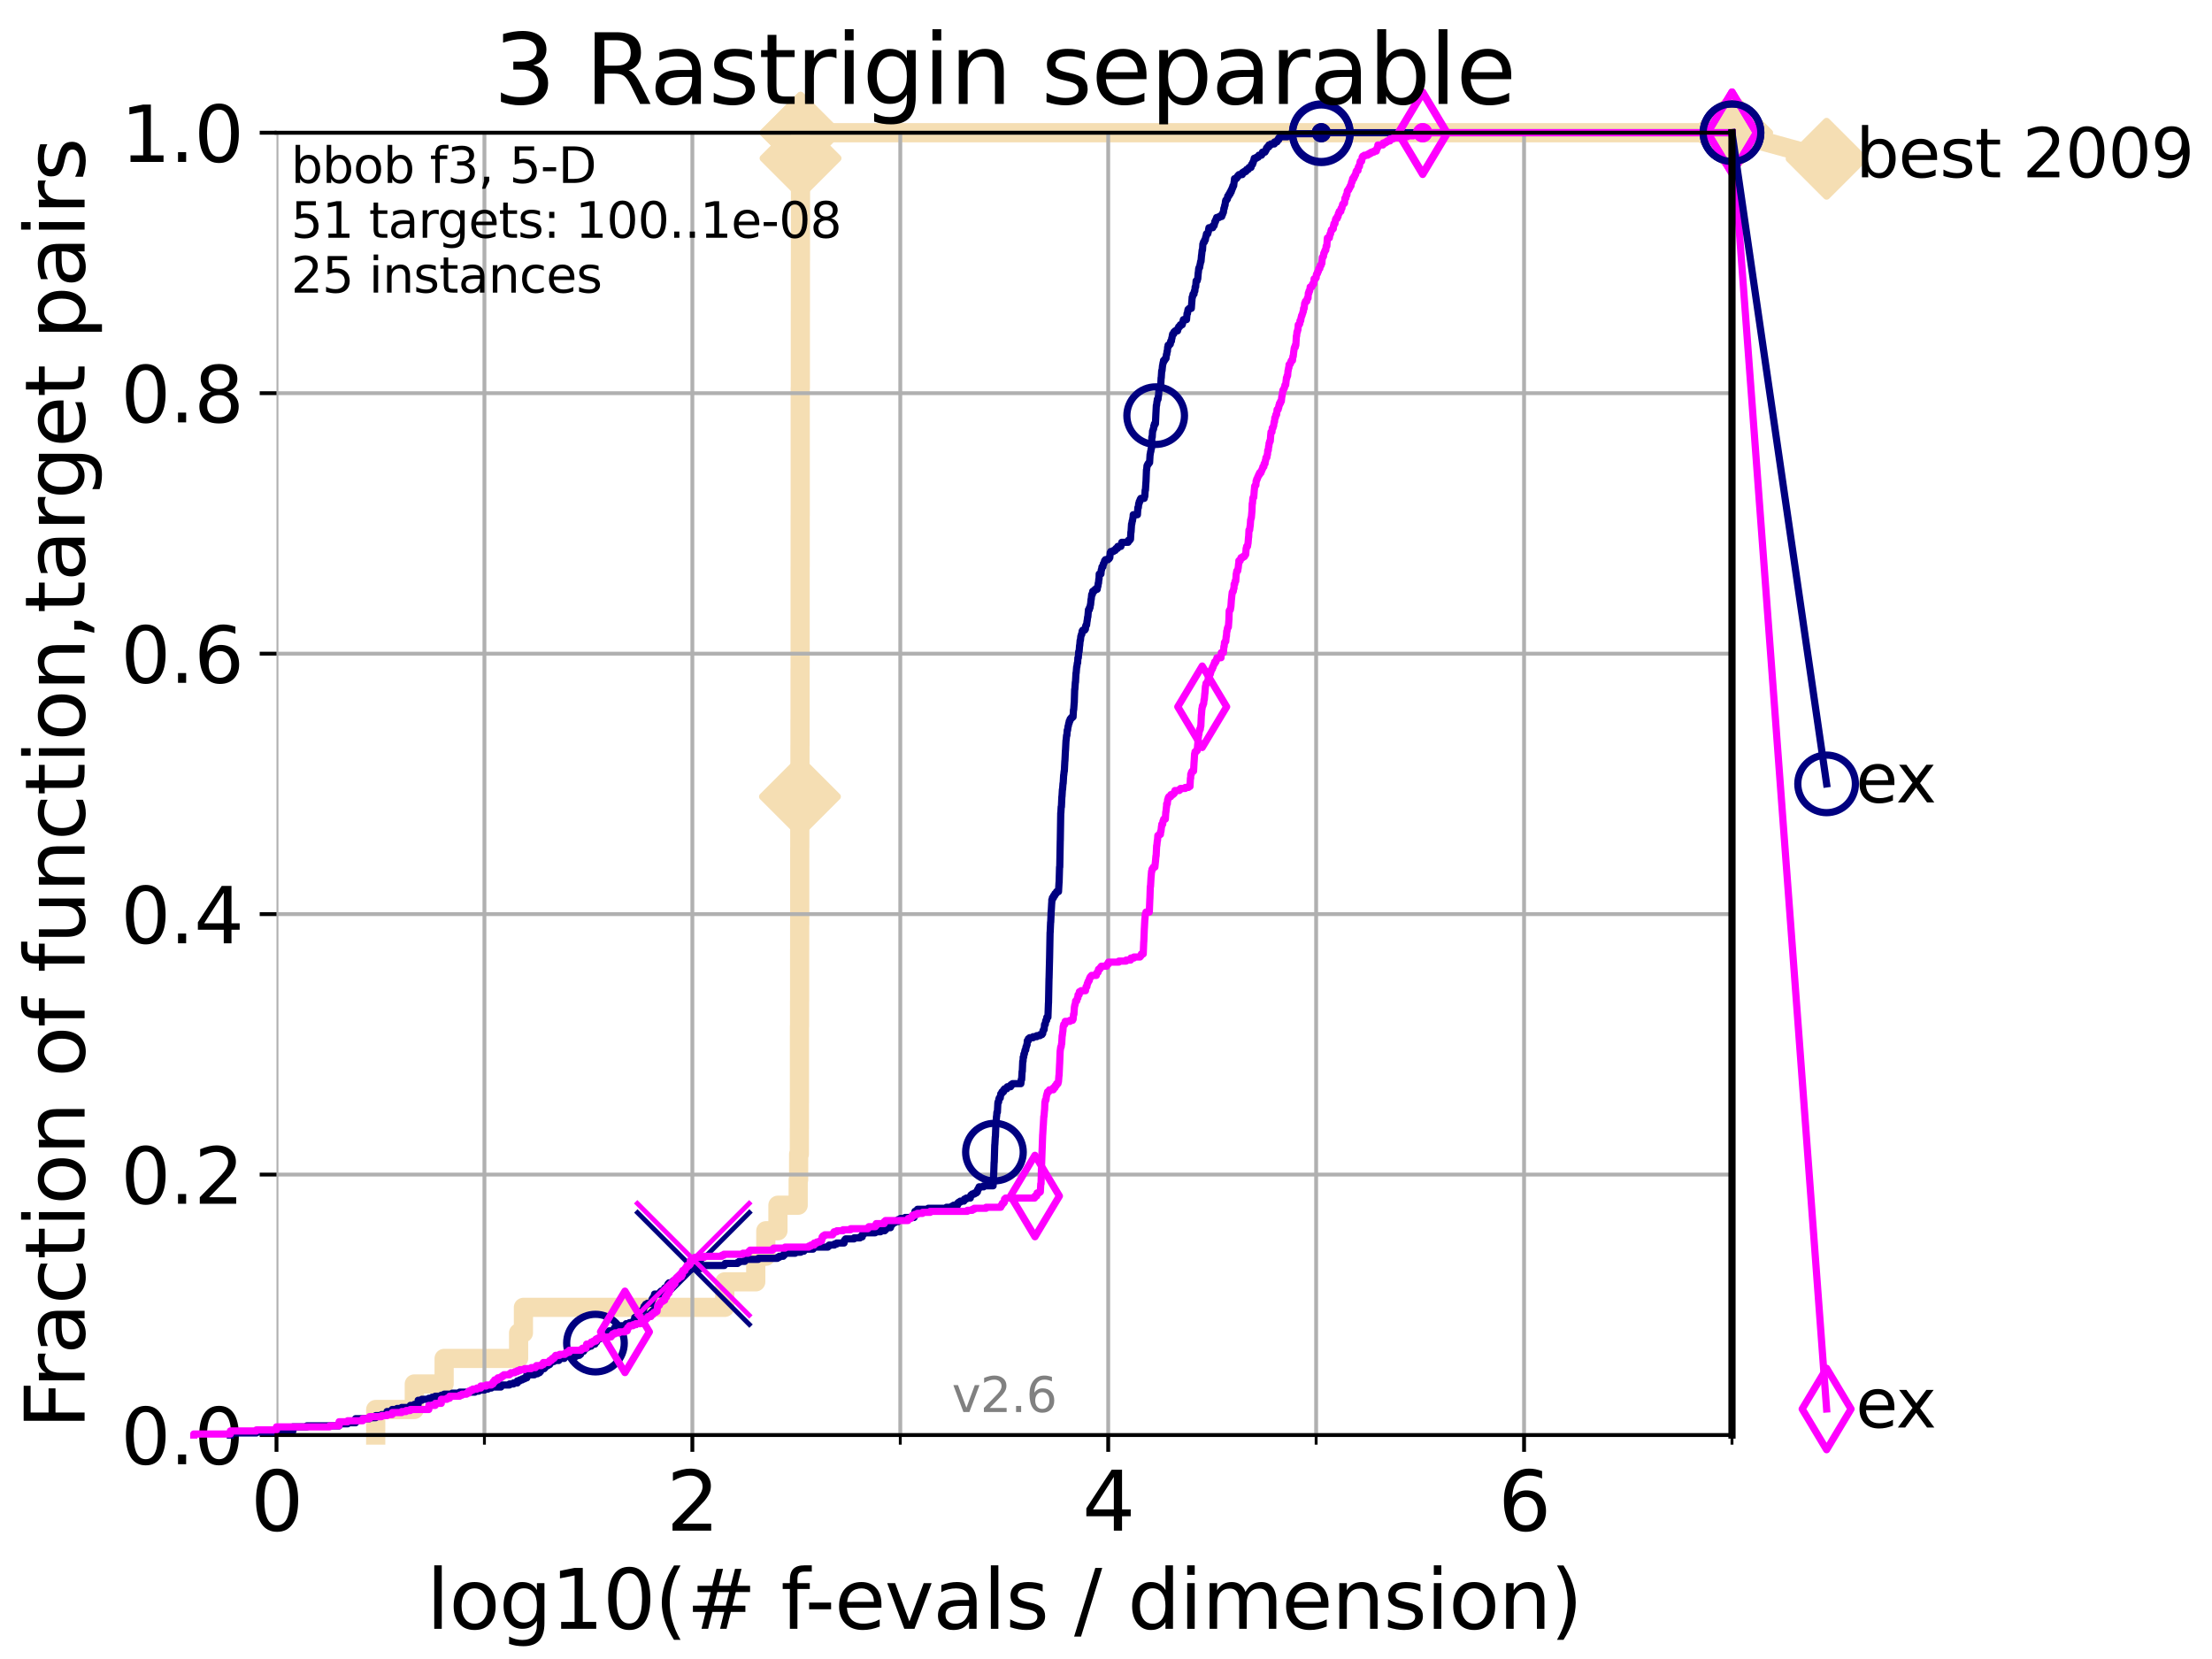 <?xml version="1.0" encoding="utf-8" standalone="no"?>
<!DOCTYPE svg PUBLIC "-//W3C//DTD SVG 1.1//EN"
  "http://www.w3.org/Graphics/SVG/1.1/DTD/svg11.dtd">
<svg xmlns:xlink="http://www.w3.org/1999/xlink" width="460.8pt" height="345.6pt" viewBox="0 0 460.8 345.6" xmlns="http://www.w3.org/2000/svg" version="1.1">
 <defs>
  <style type="text/css">*{stroke-linejoin: round; stroke-linecap: butt}</style>
 </defs>
 <g id="figure_1">
  <g id="patch_1">
   <path d="M 0 345.6 
L 460.8 345.6 
L 460.8 0 
L 0 0 
z
" style="fill: #ffffff"/>
  </g>
  <g id="axes_1">
   <g id="patch_2">
    <path d="M 57.6 298.944 
L 360.806 298.944 
L 360.806 27.648 
L 57.6 27.648 
z
" style="fill: #ffffff"/>
   </g>
   <g id="line2d_1">
    <path d="M 78.267 298.944 
L 78.267 293.624 
L 86.307 293.624 
L 86.307 288.305 
L 92.52 288.305 
L 92.52 282.985 
L 108.034 282.985 
L 108.034 277.666 
L 109.038 277.666 
L 109.038 272.346 
L 150.985 272.346 
L 150.985 267.027 
L 157.438 267.027 
L 157.438 261.707 
L 159.535 261.707 
L 159.535 256.388 
L 162.06 256.388 
L 162.06 251.068 
L 166.275 251.068 
L 166.275 245.749 
L 166.368 245.749 
L 166.368 240.429 
L 166.518 240.429 
L 166.518 235.11 
L 166.53 235.11 
L 166.53 229.79 
L 166.541 229.79 
L 166.541 213.832 
L 166.564 213.832 
L 166.564 208.512 
L 166.576 208.512 
L 166.576 197.873 
L 166.587 197.873 
L 166.587 192.553 
L 166.599 192.553 
L 166.599 176.595 
L 166.61 176.595 
L 166.61 171.275 
L 166.633 171.275 
L 166.633 165.956 
L 166.644 165.956 
L 166.644 155.317 
L 166.656 155.317 
L 166.656 149.997 
L 166.667 149.997 
L 166.667 139.358 
L 166.679 139.358 
L 166.679 118.08 
L 166.69 118.08 
L 166.69 107.441 
L 166.701 107.441 
L 166.701 80.843 
L 166.724 80.843 
L 166.724 64.885 
L 166.735 64.885 
L 166.735 54.246 
L 166.747 54.246 
L 166.747 48.926 
L 166.758 48.926 
L 166.758 32.968 
L 166.77 32.968 
L 166.77 27.648 
L 360.806 27.648 
" style="fill: none; stroke: #f5deb3; stroke-width: 4; stroke-linecap: square"/>
   </g>
   <g id="line2d_2">
    <defs>
     <path id="md2a0b28b13" d="M -0 7.778 
L 7.778 0 
L 0 -7.778 
L -7.778 -0 
z
" style="stroke: #f5deb3; stroke-width: 1.5; stroke-linejoin: miter"/>
    </defs>
    <g>
     <use xlink:href="#md2a0b28b13" x="166.644" y="165.956" style="fill: #f5deb3; stroke: #f5deb3; stroke-width: 1.5; stroke-linejoin: miter"/>
     <use xlink:href="#md2a0b28b13" x="166.77" y="32.968" style="fill: #f5deb3; stroke: #f5deb3; stroke-width: 1.5; stroke-linejoin: miter"/>
     <use xlink:href="#md2a0b28b13" x="166.77" y="27.648" style="fill: #f5deb3; stroke: #f5deb3; stroke-width: 1.5; stroke-linejoin: miter"/>
     <use xlink:href="#md2a0b28b13" x="166.77" y="27.648" style="fill: #f5deb3; stroke: #f5deb3; stroke-width: 1.5; stroke-linejoin: miter"/>
     <use xlink:href="#md2a0b28b13" x="360.806" y="27.648" style="fill: #f5deb3; stroke: #f5deb3; stroke-width: 1.5; stroke-linejoin: miter"/>
    </g>
   </g>
   <g id="line2d_3">
    <path style="fill: none; stroke: #f5deb3; stroke-width: 4; stroke-linecap: square"/>
    <g/>
   </g>
   <g id="line2d_4">
    <path d="M 360.806 27.648 
L 380.515 33.074 
" style="fill: none; stroke: #f5deb3; stroke-width: 4; stroke-linecap: square"/>
    <g>
     <use xlink:href="#md2a0b28b13" x="360.806" y="27.648" style="fill: #f5deb3; stroke: #f5deb3; stroke-width: 1.5; stroke-linejoin: miter"/>
     <use xlink:href="#md2a0b28b13" x="380.515" y="33.074" style="fill: #f5deb3; stroke: #f5deb3; stroke-width: 1.5; stroke-linejoin: miter"/>
    </g>
   </g>
   <g id="matplotlib.axis_1">
    <g id="xtick_1">
     <g id="line2d_5">
      <path d="M 57.6 298.944 
L 57.6 27.648 
" clip-path="url(#p17b200144a)" style="fill: none; stroke: #b0b0b0; stroke-width: 0.8; stroke-linecap: square"/>
     </g>
     <g id="line2d_6">
      <defs>
       <path id="ma530ffc9f9" d="M 0 0 
L 0 3.5 
" style="stroke: #000000; stroke-width: 0.8"/>
      </defs>
      <g>
       <use xlink:href="#ma530ffc9f9" x="57.6" y="298.944" style="stroke: #000000; stroke-width: 0.8"/>
      </g>
     </g>
     <g id="text_1">
      <!-- 0 -->
      <g transform="translate(52.192 318.861)scale(0.17 -0.17)">
       <defs>
        <path id="DejaVuSans-30" d="M 2034 4250 
Q 1547 4250 1301 3770 
Q 1056 3291 1056 2328 
Q 1056 1369 1301 889 
Q 1547 409 2034 409 
Q 2525 409 2770 889 
Q 3016 1369 3016 2328 
Q 3016 3291 2770 3770 
Q 2525 4250 2034 4250 
z
M 2034 4750 
Q 2819 4750 3233 4129 
Q 3647 3509 3647 2328 
Q 3647 1150 3233 529 
Q 2819 -91 2034 -91 
Q 1250 -91 836 529 
Q 422 1150 422 2328 
Q 422 3509 836 4129 
Q 1250 4750 2034 4750 
z
" transform="scale(0.016)"/>
       </defs>
       <use xlink:href="#DejaVuSans-30"/>
      </g>
     </g>
    </g>
    <g id="xtick_2">
     <g id="line2d_7">
      <path d="M 144.23 298.944 
L 144.23 27.648 
" clip-path="url(#p17b200144a)" style="fill: none; stroke: #b0b0b0; stroke-width: 0.8; stroke-linecap: square"/>
     </g>
     <g id="line2d_8">
      <g>
       <use xlink:href="#ma530ffc9f9" x="144.23" y="298.944" style="stroke: #000000; stroke-width: 0.8"/>
      </g>
     </g>
     <g id="text_2">
      <!-- 2 -->
      <g transform="translate(138.822 318.861)scale(0.17 -0.17)">
       <defs>
        <path id="DejaVuSans-32" d="M 1228 531 
L 3431 531 
L 3431 0 
L 469 0 
L 469 531 
Q 828 903 1448 1529 
Q 2069 2156 2228 2338 
Q 2531 2678 2651 2914 
Q 2772 3150 2772 3378 
Q 2772 3750 2511 3984 
Q 2250 4219 1831 4219 
Q 1534 4219 1204 4116 
Q 875 4013 500 3803 
L 500 4441 
Q 881 4594 1212 4672 
Q 1544 4750 1819 4750 
Q 2544 4750 2975 4387 
Q 3406 4025 3406 3419 
Q 3406 3131 3298 2873 
Q 3191 2616 2906 2266 
Q 2828 2175 2409 1742 
Q 1991 1309 1228 531 
z
" transform="scale(0.016)"/>
       </defs>
       <use xlink:href="#DejaVuSans-32"/>
      </g>
     </g>
    </g>
    <g id="xtick_3">
     <g id="line2d_9">
      <path d="M 230.861 298.944 
L 230.861 27.648 
" clip-path="url(#p17b200144a)" style="fill: none; stroke: #b0b0b0; stroke-width: 0.8; stroke-linecap: square"/>
     </g>
     <g id="line2d_10">
      <g>
       <use xlink:href="#ma530ffc9f9" x="230.861" y="298.944" style="stroke: #000000; stroke-width: 0.8"/>
      </g>
     </g>
     <g id="text_3">
      <!-- 4 -->
      <g transform="translate(225.453 318.861)scale(0.17 -0.17)">
       <defs>
        <path id="DejaVuSans-34" d="M 2419 4116 
L 825 1625 
L 2419 1625 
L 2419 4116 
z
M 2253 4666 
L 3047 4666 
L 3047 1625 
L 3713 1625 
L 3713 1100 
L 3047 1100 
L 3047 0 
L 2419 0 
L 2419 1100 
L 313 1100 
L 313 1709 
L 2253 4666 
z
" transform="scale(0.016)"/>
       </defs>
       <use xlink:href="#DejaVuSans-34"/>
      </g>
     </g>
    </g>
    <g id="xtick_4">
     <g id="line2d_11">
      <path d="M 317.491 298.944 
L 317.491 27.648 
" clip-path="url(#p17b200144a)" style="fill: none; stroke: #b0b0b0; stroke-width: 0.8; stroke-linecap: square"/>
     </g>
     <g id="line2d_12">
      <g>
       <use xlink:href="#ma530ffc9f9" x="317.491" y="298.944" style="stroke: #000000; stroke-width: 0.8"/>
      </g>
     </g>
     <g id="text_4">
      <!-- 6 -->
      <g transform="translate(312.083 318.861)scale(0.17 -0.17)">
       <defs>
        <path id="DejaVuSans-36" d="M 2113 2584 
Q 1688 2584 1439 2293 
Q 1191 2003 1191 1497 
Q 1191 994 1439 701 
Q 1688 409 2113 409 
Q 2538 409 2786 701 
Q 3034 994 3034 1497 
Q 3034 2003 2786 2293 
Q 2538 2584 2113 2584 
z
M 3366 4563 
L 3366 3988 
Q 3128 4100 2886 4159 
Q 2644 4219 2406 4219 
Q 1781 4219 1451 3797 
Q 1122 3375 1075 2522 
Q 1259 2794 1537 2939 
Q 1816 3084 2150 3084 
Q 2853 3084 3261 2657 
Q 3669 2231 3669 1497 
Q 3669 778 3244 343 
Q 2819 -91 2113 -91 
Q 1303 -91 875 529 
Q 447 1150 447 2328 
Q 447 3434 972 4092 
Q 1497 4750 2381 4750 
Q 2619 4750 2861 4703 
Q 3103 4656 3366 4563 
z
" transform="scale(0.016)"/>
       </defs>
       <use xlink:href="#DejaVuSans-36"/>
      </g>
     </g>
    </g>
    <g id="xtick_5">
     <g id="line2d_13">
      <path d="M 100.915 298.944 
L 100.915 27.648 
" clip-path="url(#p17b200144a)" style="fill: none; stroke: #b0b0b0; stroke-width: 0.8; stroke-linecap: square"/>
     </g>
     <g id="line2d_14">
      <defs>
       <path id="m16ece1fd49" d="M 0 0 
L 0 2 
" style="stroke: #000000; stroke-width: 0.6"/>
      </defs>
      <g>
       <use xlink:href="#m16ece1fd49" x="100.915" y="298.944" style="stroke: #000000; stroke-width: 0.6"/>
      </g>
     </g>
    </g>
    <g id="xtick_6">
     <g id="line2d_15">
      <path d="M 187.546 298.944 
L 187.546 27.648 
" clip-path="url(#p17b200144a)" style="fill: none; stroke: #b0b0b0; stroke-width: 0.8; stroke-linecap: square"/>
     </g>
     <g id="line2d_16">
      <g>
       <use xlink:href="#m16ece1fd49" x="187.546" y="298.944" style="stroke: #000000; stroke-width: 0.6"/>
      </g>
     </g>
    </g>
    <g id="xtick_7">
     <g id="line2d_17">
      <path d="M 274.176 298.944 
L 274.176 27.648 
" clip-path="url(#p17b200144a)" style="fill: none; stroke: #b0b0b0; stroke-width: 0.8; stroke-linecap: square"/>
     </g>
     <g id="line2d_18">
      <g>
       <use xlink:href="#m16ece1fd49" x="274.176" y="298.944" style="stroke: #000000; stroke-width: 0.6"/>
      </g>
     </g>
    </g>
    <g id="xtick_8">
     <g id="line2d_19">
      <path d="M 360.806 298.944 
L 360.806 27.648 
" clip-path="url(#p17b200144a)" style="fill: none; stroke: #b0b0b0; stroke-width: 0.8; stroke-linecap: square"/>
     </g>
     <g id="line2d_20">
      <g>
       <use xlink:href="#m16ece1fd49" x="360.806" y="298.944" style="stroke: #000000; stroke-width: 0.6"/>
      </g>
     </g>
    </g>
    <g id="text_5">
     <!-- log10(# f-evals / dimension) -->
     <g transform="translate(88.823 339.314)scale(0.17 -0.17)">
      <defs>
       <path id="DejaVuSans-6c" d="M 603 4863 
L 1178 4863 
L 1178 0 
L 603 0 
L 603 4863 
z
" transform="scale(0.016)"/>
       <path id="DejaVuSans-6f" d="M 1959 3097 
Q 1497 3097 1228 2736 
Q 959 2375 959 1747 
Q 959 1119 1226 758 
Q 1494 397 1959 397 
Q 2419 397 2687 759 
Q 2956 1122 2956 1747 
Q 2956 2369 2687 2733 
Q 2419 3097 1959 3097 
z
M 1959 3584 
Q 2709 3584 3137 3096 
Q 3566 2609 3566 1747 
Q 3566 888 3137 398 
Q 2709 -91 1959 -91 
Q 1206 -91 779 398 
Q 353 888 353 1747 
Q 353 2609 779 3096 
Q 1206 3584 1959 3584 
z
" transform="scale(0.016)"/>
       <path id="DejaVuSans-67" d="M 2906 1791 
Q 2906 2416 2648 2759 
Q 2391 3103 1925 3103 
Q 1463 3103 1205 2759 
Q 947 2416 947 1791 
Q 947 1169 1205 825 
Q 1463 481 1925 481 
Q 2391 481 2648 825 
Q 2906 1169 2906 1791 
z
M 3481 434 
Q 3481 -459 3084 -895 
Q 2688 -1331 1869 -1331 
Q 1566 -1331 1297 -1286 
Q 1028 -1241 775 -1147 
L 775 -588 
Q 1028 -725 1275 -790 
Q 1522 -856 1778 -856 
Q 2344 -856 2625 -561 
Q 2906 -266 2906 331 
L 2906 616 
Q 2728 306 2450 153 
Q 2172 0 1784 0 
Q 1141 0 747 490 
Q 353 981 353 1791 
Q 353 2603 747 3093 
Q 1141 3584 1784 3584 
Q 2172 3584 2450 3431 
Q 2728 3278 2906 2969 
L 2906 3500 
L 3481 3500 
L 3481 434 
z
" transform="scale(0.016)"/>
       <path id="DejaVuSans-31" d="M 794 531 
L 1825 531 
L 1825 4091 
L 703 3866 
L 703 4441 
L 1819 4666 
L 2450 4666 
L 2450 531 
L 3481 531 
L 3481 0 
L 794 0 
L 794 531 
z
" transform="scale(0.016)"/>
       <path id="DejaVuSans-28" d="M 1984 4856 
Q 1566 4138 1362 3434 
Q 1159 2731 1159 2009 
Q 1159 1288 1364 580 
Q 1569 -128 1984 -844 
L 1484 -844 
Q 1016 -109 783 600 
Q 550 1309 550 2009 
Q 550 2706 781 3412 
Q 1013 4119 1484 4856 
L 1984 4856 
z
" transform="scale(0.016)"/>
       <path id="DejaVuSans-23" d="M 3272 2816 
L 2363 2816 
L 2100 1772 
L 3016 1772 
L 3272 2816 
z
M 2803 4594 
L 2478 3297 
L 3391 3297 
L 3719 4594 
L 4219 4594 
L 3897 3297 
L 4872 3297 
L 4872 2816 
L 3775 2816 
L 3519 1772 
L 4513 1772 
L 4513 1294 
L 3397 1294 
L 3072 0 
L 2572 0 
L 2894 1294 
L 1978 1294 
L 1656 0 
L 1153 0 
L 1478 1294 
L 494 1294 
L 494 1772 
L 1594 1772 
L 1856 2816 
L 850 2816 
L 850 3297 
L 1978 3297 
L 2297 4594 
L 2803 4594 
z
" transform="scale(0.016)"/>
       <path id="DejaVuSans-20" transform="scale(0.016)"/>
       <path id="DejaVuSans-66" d="M 2375 4863 
L 2375 4384 
L 1825 4384 
Q 1516 4384 1395 4259 
Q 1275 4134 1275 3809 
L 1275 3500 
L 2222 3500 
L 2222 3053 
L 1275 3053 
L 1275 0 
L 697 0 
L 697 3053 
L 147 3053 
L 147 3500 
L 697 3500 
L 697 3744 
Q 697 4328 969 4595 
Q 1241 4863 1831 4863 
L 2375 4863 
z
" transform="scale(0.016)"/>
       <path id="DejaVuSans-2d" d="M 313 2009 
L 1997 2009 
L 1997 1497 
L 313 1497 
L 313 2009 
z
" transform="scale(0.016)"/>
       <path id="DejaVuSans-65" d="M 3597 1894 
L 3597 1613 
L 953 1613 
Q 991 1019 1311 708 
Q 1631 397 2203 397 
Q 2534 397 2845 478 
Q 3156 559 3463 722 
L 3463 178 
Q 3153 47 2828 -22 
Q 2503 -91 2169 -91 
Q 1331 -91 842 396 
Q 353 884 353 1716 
Q 353 2575 817 3079 
Q 1281 3584 2069 3584 
Q 2775 3584 3186 3129 
Q 3597 2675 3597 1894 
z
M 3022 2063 
Q 3016 2534 2758 2815 
Q 2500 3097 2075 3097 
Q 1594 3097 1305 2825 
Q 1016 2553 972 2059 
L 3022 2063 
z
" transform="scale(0.016)"/>
       <path id="DejaVuSans-76" d="M 191 3500 
L 800 3500 
L 1894 563 
L 2988 3500 
L 3597 3500 
L 2284 0 
L 1503 0 
L 191 3500 
z
" transform="scale(0.016)"/>
       <path id="DejaVuSans-61" d="M 2194 1759 
Q 1497 1759 1228 1600 
Q 959 1441 959 1056 
Q 959 750 1161 570 
Q 1363 391 1709 391 
Q 2188 391 2477 730 
Q 2766 1069 2766 1631 
L 2766 1759 
L 2194 1759 
z
M 3341 1997 
L 3341 0 
L 2766 0 
L 2766 531 
Q 2569 213 2275 61 
Q 1981 -91 1556 -91 
Q 1019 -91 701 211 
Q 384 513 384 1019 
Q 384 1609 779 1909 
Q 1175 2209 1959 2209 
L 2766 2209 
L 2766 2266 
Q 2766 2663 2505 2880 
Q 2244 3097 1772 3097 
Q 1472 3097 1187 3025 
Q 903 2953 641 2809 
L 641 3341 
Q 956 3463 1253 3523 
Q 1550 3584 1831 3584 
Q 2591 3584 2966 3190 
Q 3341 2797 3341 1997 
z
" transform="scale(0.016)"/>
       <path id="DejaVuSans-73" d="M 2834 3397 
L 2834 2853 
Q 2591 2978 2328 3040 
Q 2066 3103 1784 3103 
Q 1356 3103 1142 2972 
Q 928 2841 928 2578 
Q 928 2378 1081 2264 
Q 1234 2150 1697 2047 
L 1894 2003 
Q 2506 1872 2764 1633 
Q 3022 1394 3022 966 
Q 3022 478 2636 193 
Q 2250 -91 1575 -91 
Q 1294 -91 989 -36 
Q 684 19 347 128 
L 347 722 
Q 666 556 975 473 
Q 1284 391 1588 391 
Q 1994 391 2212 530 
Q 2431 669 2431 922 
Q 2431 1156 2273 1281 
Q 2116 1406 1581 1522 
L 1381 1569 
Q 847 1681 609 1914 
Q 372 2147 372 2553 
Q 372 3047 722 3315 
Q 1072 3584 1716 3584 
Q 2034 3584 2315 3537 
Q 2597 3491 2834 3397 
z
" transform="scale(0.016)"/>
       <path id="DejaVuSans-2f" d="M 1625 4666 
L 2156 4666 
L 531 -594 
L 0 -594 
L 1625 4666 
z
" transform="scale(0.016)"/>
       <path id="DejaVuSans-64" d="M 2906 2969 
L 2906 4863 
L 3481 4863 
L 3481 0 
L 2906 0 
L 2906 525 
Q 2725 213 2448 61 
Q 2172 -91 1784 -91 
Q 1150 -91 751 415 
Q 353 922 353 1747 
Q 353 2572 751 3078 
Q 1150 3584 1784 3584 
Q 2172 3584 2448 3432 
Q 2725 3281 2906 2969 
z
M 947 1747 
Q 947 1113 1208 752 
Q 1469 391 1925 391 
Q 2381 391 2643 752 
Q 2906 1113 2906 1747 
Q 2906 2381 2643 2742 
Q 2381 3103 1925 3103 
Q 1469 3103 1208 2742 
Q 947 2381 947 1747 
z
" transform="scale(0.016)"/>
       <path id="DejaVuSans-69" d="M 603 3500 
L 1178 3500 
L 1178 0 
L 603 0 
L 603 3500 
z
M 603 4863 
L 1178 4863 
L 1178 4134 
L 603 4134 
L 603 4863 
z
" transform="scale(0.016)"/>
       <path id="DejaVuSans-6d" d="M 3328 2828 
Q 3544 3216 3844 3400 
Q 4144 3584 4550 3584 
Q 5097 3584 5394 3201 
Q 5691 2819 5691 2113 
L 5691 0 
L 5113 0 
L 5113 2094 
Q 5113 2597 4934 2840 
Q 4756 3084 4391 3084 
Q 3944 3084 3684 2787 
Q 3425 2491 3425 1978 
L 3425 0 
L 2847 0 
L 2847 2094 
Q 2847 2600 2669 2842 
Q 2491 3084 2119 3084 
Q 1678 3084 1418 2786 
Q 1159 2488 1159 1978 
L 1159 0 
L 581 0 
L 581 3500 
L 1159 3500 
L 1159 2956 
Q 1356 3278 1631 3431 
Q 1906 3584 2284 3584 
Q 2666 3584 2933 3390 
Q 3200 3197 3328 2828 
z
" transform="scale(0.016)"/>
       <path id="DejaVuSans-6e" d="M 3513 2113 
L 3513 0 
L 2938 0 
L 2938 2094 
Q 2938 2591 2744 2837 
Q 2550 3084 2163 3084 
Q 1697 3084 1428 2787 
Q 1159 2491 1159 1978 
L 1159 0 
L 581 0 
L 581 3500 
L 1159 3500 
L 1159 2956 
Q 1366 3272 1645 3428 
Q 1925 3584 2291 3584 
Q 2894 3584 3203 3211 
Q 3513 2838 3513 2113 
z
" transform="scale(0.016)"/>
       <path id="DejaVuSans-29" d="M 513 4856 
L 1013 4856 
Q 1481 4119 1714 3412 
Q 1947 2706 1947 2009 
Q 1947 1309 1714 600 
Q 1481 -109 1013 -844 
L 513 -844 
Q 928 -128 1133 580 
Q 1338 1288 1338 2009 
Q 1338 2731 1133 3434 
Q 928 4138 513 4856 
z
" transform="scale(0.016)"/>
      </defs>
      <use xlink:href="#DejaVuSans-6c"/>
      <use xlink:href="#DejaVuSans-6f" x="27.783"/>
      <use xlink:href="#DejaVuSans-67" x="88.965"/>
      <use xlink:href="#DejaVuSans-31" x="152.441"/>
      <use xlink:href="#DejaVuSans-30" x="216.064"/>
      <use xlink:href="#DejaVuSans-28" x="279.688"/>
      <use xlink:href="#DejaVuSans-23" x="318.701"/>
      <use xlink:href="#DejaVuSans-20" x="402.49"/>
      <use xlink:href="#DejaVuSans-66" x="434.277"/>
      <use xlink:href="#DejaVuSans-2d" x="463.982"/>
      <use xlink:href="#DejaVuSans-65" x="500.066"/>
      <use xlink:href="#DejaVuSans-76" x="561.59"/>
      <use xlink:href="#DejaVuSans-61" x="620.77"/>
      <use xlink:href="#DejaVuSans-6c" x="682.049"/>
      <use xlink:href="#DejaVuSans-73" x="709.832"/>
      <use xlink:href="#DejaVuSans-20" x="761.932"/>
      <use xlink:href="#DejaVuSans-2f" x="793.719"/>
      <use xlink:href="#DejaVuSans-20" x="827.41"/>
      <use xlink:href="#DejaVuSans-64" x="859.197"/>
      <use xlink:href="#DejaVuSans-69" x="922.674"/>
      <use xlink:href="#DejaVuSans-6d" x="950.457"/>
      <use xlink:href="#DejaVuSans-65" x="1047.869"/>
      <use xlink:href="#DejaVuSans-6e" x="1109.393"/>
      <use xlink:href="#DejaVuSans-73" x="1172.771"/>
      <use xlink:href="#DejaVuSans-69" x="1224.871"/>
      <use xlink:href="#DejaVuSans-6f" x="1252.654"/>
      <use xlink:href="#DejaVuSans-6e" x="1313.836"/>
      <use xlink:href="#DejaVuSans-29" x="1377.215"/>
     </g>
    </g>
   </g>
   <g id="matplotlib.axis_2">
    <g id="ytick_1">
     <g id="line2d_21">
      <path d="M 57.6 298.944 
L 360.806 298.944 
" clip-path="url(#p17b200144a)" style="fill: none; stroke: #b0b0b0; stroke-width: 0.8; stroke-linecap: square"/>
     </g>
     <g id="line2d_22">
      <defs>
       <path id="m072a084ced" d="M 0 0 
L -3.5 0 
" style="stroke: #000000; stroke-width: 0.8"/>
      </defs>
      <g>
       <use xlink:href="#m072a084ced" x="57.6" y="298.944" style="stroke: #000000; stroke-width: 0.8"/>
      </g>
     </g>
     <g id="text_6">
      <!-- 0.0 -->
      <g transform="translate(25.155 305.023)scale(0.16 -0.16)">
       <defs>
        <path id="DejaVuSans-2e" d="M 684 794 
L 1344 794 
L 1344 0 
L 684 0 
L 684 794 
z
" transform="scale(0.016)"/>
       </defs>
       <use xlink:href="#DejaVuSans-30"/>
       <use xlink:href="#DejaVuSans-2e" x="63.623"/>
       <use xlink:href="#DejaVuSans-30" x="95.41"/>
      </g>
     </g>
    </g>
    <g id="ytick_2">
     <g id="line2d_23">
      <path d="M 57.6 244.685 
L 360.806 244.685 
" clip-path="url(#p17b200144a)" style="fill: none; stroke: #b0b0b0; stroke-width: 0.8; stroke-linecap: square"/>
     </g>
     <g id="line2d_24">
      <g>
       <use xlink:href="#m072a084ced" x="57.6" y="244.685" style="stroke: #000000; stroke-width: 0.8"/>
      </g>
     </g>
     <g id="text_7">
      <!-- 0.2 -->
      <g transform="translate(25.155 250.764)scale(0.16 -0.16)">
       <use xlink:href="#DejaVuSans-30"/>
       <use xlink:href="#DejaVuSans-2e" x="63.623"/>
       <use xlink:href="#DejaVuSans-32" x="95.41"/>
      </g>
     </g>
    </g>
    <g id="ytick_3">
     <g id="line2d_25">
      <path d="M 57.6 190.426 
L 360.806 190.426 
" clip-path="url(#p17b200144a)" style="fill: none; stroke: #b0b0b0; stroke-width: 0.8; stroke-linecap: square"/>
     </g>
     <g id="line2d_26">
      <g>
       <use xlink:href="#m072a084ced" x="57.6" y="190.426" style="stroke: #000000; stroke-width: 0.8"/>
      </g>
     </g>
     <g id="text_8">
      <!-- 0.4 -->
      <g transform="translate(25.155 196.504)scale(0.16 -0.16)">
       <use xlink:href="#DejaVuSans-30"/>
       <use xlink:href="#DejaVuSans-2e" x="63.623"/>
       <use xlink:href="#DejaVuSans-34" x="95.41"/>
      </g>
     </g>
    </g>
    <g id="ytick_4">
     <g id="line2d_27">
      <path d="M 57.6 136.166 
L 360.806 136.166 
" clip-path="url(#p17b200144a)" style="fill: none; stroke: #b0b0b0; stroke-width: 0.8; stroke-linecap: square"/>
     </g>
     <g id="line2d_28">
      <g>
       <use xlink:href="#m072a084ced" x="57.6" y="136.166" style="stroke: #000000; stroke-width: 0.8"/>
      </g>
     </g>
     <g id="text_9">
      <!-- 0.6 -->
      <g transform="translate(25.155 142.245)scale(0.16 -0.16)">
       <use xlink:href="#DejaVuSans-30"/>
       <use xlink:href="#DejaVuSans-2e" x="63.623"/>
       <use xlink:href="#DejaVuSans-36" x="95.41"/>
      </g>
     </g>
    </g>
    <g id="ytick_5">
     <g id="line2d_29">
      <path d="M 57.6 81.907 
L 360.806 81.907 
" clip-path="url(#p17b200144a)" style="fill: none; stroke: #b0b0b0; stroke-width: 0.8; stroke-linecap: square"/>
     </g>
     <g id="line2d_30">
      <g>
       <use xlink:href="#m072a084ced" x="57.6" y="81.907" style="stroke: #000000; stroke-width: 0.8"/>
      </g>
     </g>
     <g id="text_10">
      <!-- 0.8 -->
      <g transform="translate(25.155 87.986)scale(0.16 -0.16)">
       <defs>
        <path id="DejaVuSans-38" d="M 2034 2216 
Q 1584 2216 1326 1975 
Q 1069 1734 1069 1313 
Q 1069 891 1326 650 
Q 1584 409 2034 409 
Q 2484 409 2743 651 
Q 3003 894 3003 1313 
Q 3003 1734 2745 1975 
Q 2488 2216 2034 2216 
z
M 1403 2484 
Q 997 2584 770 2862 
Q 544 3141 544 3541 
Q 544 4100 942 4425 
Q 1341 4750 2034 4750 
Q 2731 4750 3128 4425 
Q 3525 4100 3525 3541 
Q 3525 3141 3298 2862 
Q 3072 2584 2669 2484 
Q 3125 2378 3379 2068 
Q 3634 1759 3634 1313 
Q 3634 634 3220 271 
Q 2806 -91 2034 -91 
Q 1263 -91 848 271 
Q 434 634 434 1313 
Q 434 1759 690 2068 
Q 947 2378 1403 2484 
z
M 1172 3481 
Q 1172 3119 1398 2916 
Q 1625 2713 2034 2713 
Q 2441 2713 2670 2916 
Q 2900 3119 2900 3481 
Q 2900 3844 2670 4047 
Q 2441 4250 2034 4250 
Q 1625 4250 1398 4047 
Q 1172 3844 1172 3481 
z
" transform="scale(0.016)"/>
       </defs>
       <use xlink:href="#DejaVuSans-30"/>
       <use xlink:href="#DejaVuSans-2e" x="63.623"/>
       <use xlink:href="#DejaVuSans-38" x="95.41"/>
      </g>
     </g>
    </g>
    <g id="ytick_6">
     <g id="line2d_31">
      <path d="M 57.6 27.648 
L 360.806 27.648 
" clip-path="url(#p17b200144a)" style="fill: none; stroke: #b0b0b0; stroke-width: 0.8; stroke-linecap: square"/>
     </g>
     <g id="line2d_32">
      <g>
       <use xlink:href="#m072a084ced" x="57.6" y="27.648" style="stroke: #000000; stroke-width: 0.8"/>
      </g>
     </g>
     <g id="text_11">
      <!-- 1.0 -->
      <g transform="translate(25.155 33.727)scale(0.16 -0.16)">
       <use xlink:href="#DejaVuSans-31"/>
       <use xlink:href="#DejaVuSans-2e" x="63.623"/>
       <use xlink:href="#DejaVuSans-30" x="95.41"/>
      </g>
     </g>
    </g>
    <g id="text_12">
     <!-- Fraction of function,target pairs -->
     <g transform="translate(17.62 297.681)rotate(-90)scale(0.17 -0.17)">
      <defs>
       <path id="DejaVuSans-46" d="M 628 4666 
L 3309 4666 
L 3309 4134 
L 1259 4134 
L 1259 2759 
L 3109 2759 
L 3109 2228 
L 1259 2228 
L 1259 0 
L 628 0 
L 628 4666 
z
" transform="scale(0.016)"/>
       <path id="DejaVuSans-72" d="M 2631 2963 
Q 2534 3019 2420 3045 
Q 2306 3072 2169 3072 
Q 1681 3072 1420 2755 
Q 1159 2438 1159 1844 
L 1159 0 
L 581 0 
L 581 3500 
L 1159 3500 
L 1159 2956 
Q 1341 3275 1631 3429 
Q 1922 3584 2338 3584 
Q 2397 3584 2469 3576 
Q 2541 3569 2628 3553 
L 2631 2963 
z
" transform="scale(0.016)"/>
       <path id="DejaVuSans-63" d="M 3122 3366 
L 3122 2828 
Q 2878 2963 2633 3030 
Q 2388 3097 2138 3097 
Q 1578 3097 1268 2742 
Q 959 2388 959 1747 
Q 959 1106 1268 751 
Q 1578 397 2138 397 
Q 2388 397 2633 464 
Q 2878 531 3122 666 
L 3122 134 
Q 2881 22 2623 -34 
Q 2366 -91 2075 -91 
Q 1284 -91 818 406 
Q 353 903 353 1747 
Q 353 2603 823 3093 
Q 1294 3584 2113 3584 
Q 2378 3584 2631 3529 
Q 2884 3475 3122 3366 
z
" transform="scale(0.016)"/>
       <path id="DejaVuSans-74" d="M 1172 4494 
L 1172 3500 
L 2356 3500 
L 2356 3053 
L 1172 3053 
L 1172 1153 
Q 1172 725 1289 603 
Q 1406 481 1766 481 
L 2356 481 
L 2356 0 
L 1766 0 
Q 1100 0 847 248 
Q 594 497 594 1153 
L 594 3053 
L 172 3053 
L 172 3500 
L 594 3500 
L 594 4494 
L 1172 4494 
z
" transform="scale(0.016)"/>
       <path id="DejaVuSans-75" d="M 544 1381 
L 544 3500 
L 1119 3500 
L 1119 1403 
Q 1119 906 1312 657 
Q 1506 409 1894 409 
Q 2359 409 2629 706 
Q 2900 1003 2900 1516 
L 2900 3500 
L 3475 3500 
L 3475 0 
L 2900 0 
L 2900 538 
Q 2691 219 2414 64 
Q 2138 -91 1772 -91 
Q 1169 -91 856 284 
Q 544 659 544 1381 
z
M 1991 3584 
L 1991 3584 
z
" transform="scale(0.016)"/>
       <path id="DejaVuSans-2c" d="M 750 794 
L 1409 794 
L 1409 256 
L 897 -744 
L 494 -744 
L 750 256 
L 750 794 
z
" transform="scale(0.016)"/>
       <path id="DejaVuSans-70" d="M 1159 525 
L 1159 -1331 
L 581 -1331 
L 581 3500 
L 1159 3500 
L 1159 2969 
Q 1341 3281 1617 3432 
Q 1894 3584 2278 3584 
Q 2916 3584 3314 3078 
Q 3713 2572 3713 1747 
Q 3713 922 3314 415 
Q 2916 -91 2278 -91 
Q 1894 -91 1617 61 
Q 1341 213 1159 525 
z
M 3116 1747 
Q 3116 2381 2855 2742 
Q 2594 3103 2138 3103 
Q 1681 3103 1420 2742 
Q 1159 2381 1159 1747 
Q 1159 1113 1420 752 
Q 1681 391 2138 391 
Q 2594 391 2855 752 
Q 3116 1113 3116 1747 
z
" transform="scale(0.016)"/>
      </defs>
      <use xlink:href="#DejaVuSans-46"/>
      <use xlink:href="#DejaVuSans-72" x="50.27"/>
      <use xlink:href="#DejaVuSans-61" x="91.383"/>
      <use xlink:href="#DejaVuSans-63" x="152.662"/>
      <use xlink:href="#DejaVuSans-74" x="207.643"/>
      <use xlink:href="#DejaVuSans-69" x="246.852"/>
      <use xlink:href="#DejaVuSans-6f" x="274.635"/>
      <use xlink:href="#DejaVuSans-6e" x="335.816"/>
      <use xlink:href="#DejaVuSans-20" x="399.195"/>
      <use xlink:href="#DejaVuSans-6f" x="430.982"/>
      <use xlink:href="#DejaVuSans-66" x="492.164"/>
      <use xlink:href="#DejaVuSans-20" x="527.369"/>
      <use xlink:href="#DejaVuSans-66" x="559.156"/>
      <use xlink:href="#DejaVuSans-75" x="594.361"/>
      <use xlink:href="#DejaVuSans-6e" x="657.74"/>
      <use xlink:href="#DejaVuSans-63" x="721.119"/>
      <use xlink:href="#DejaVuSans-74" x="776.1"/>
      <use xlink:href="#DejaVuSans-69" x="815.309"/>
      <use xlink:href="#DejaVuSans-6f" x="843.092"/>
      <use xlink:href="#DejaVuSans-6e" x="904.273"/>
      <use xlink:href="#DejaVuSans-2c" x="967.652"/>
      <use xlink:href="#DejaVuSans-74" x="999.439"/>
      <use xlink:href="#DejaVuSans-61" x="1038.648"/>
      <use xlink:href="#DejaVuSans-72" x="1099.928"/>
      <use xlink:href="#DejaVuSans-67" x="1139.291"/>
      <use xlink:href="#DejaVuSans-65" x="1202.768"/>
      <use xlink:href="#DejaVuSans-74" x="1264.291"/>
      <use xlink:href="#DejaVuSans-20" x="1303.5"/>
      <use xlink:href="#DejaVuSans-70" x="1335.287"/>
      <use xlink:href="#DejaVuSans-61" x="1398.764"/>
      <use xlink:href="#DejaVuSans-69" x="1460.043"/>
      <use xlink:href="#DejaVuSans-72" x="1487.826"/>
      <use xlink:href="#DejaVuSans-73" x="1528.939"/>
     </g>
    </g>
   </g>
   <g id="line2d_33">
    <defs>
     <path id="mcd0adefd31" d="M 0 1.5 
C 0.398 1.5 0.779 1.342 1.061 1.061 
C 1.342 0.779 1.5 0.398 1.5 0 
C 1.5 -0.398 1.342 -0.779 1.061 -1.061 
C 0.779 -1.342 0.398 -1.5 0 -1.5 
C -0.398 -1.5 -0.779 -1.342 -1.061 -1.061 
C -1.342 -0.779 -1.5 -0.398 -1.5 0 
C -1.5 0.398 -1.342 0.779 -1.061 1.061 
C -0.779 1.342 -0.398 1.5 0 1.5 
z
" style="stroke: #f5deb3"/>
    </defs>
    <g>
     <use xlink:href="#mcd0adefd31" x="166.77" y="27.648" style="fill: #f5deb3; stroke: #f5deb3"/>
     <use xlink:href="#mcd0adefd31" x="166.77" y="27.648" style="fill: #f5deb3; stroke: #f5deb3"/>
    </g>
   </g>
   <g id="line2d_34">
    <defs>
     <path id="m187925d9ec" d="M 0 1.5 
C 0.398 1.5 0.779 1.342 1.061 1.061 
C 1.342 0.779 1.5 0.398 1.5 0 
C 1.5 -0.398 1.342 -0.779 1.061 -1.061 
C 0.779 -1.342 0.398 -1.5 0 -1.5 
C -0.398 -1.5 -0.779 -1.342 -1.061 -1.061 
C -1.342 -0.779 -1.5 -0.398 -1.5 0 
C -1.5 0.398 -1.342 0.779 -1.061 1.061 
C -0.779 1.342 -0.398 1.5 0 1.5 
z
" style="stroke: #000080"/>
    </defs>
    <g>
     <use xlink:href="#m187925d9ec" x="275.249" y="27.648" style="fill: #000080; stroke: #000080"/>
     <use xlink:href="#m187925d9ec" x="275.249" y="27.648" style="fill: #000080; stroke: #000080"/>
    </g>
   </g>
   <g id="line2d_35">
    <path d="M 47.991 298.944 
L 47.991 298.518 
L 53.402 298.518 
L 53.402 298.306 
L 57.6 298.306 
L 57.6 298.093 
L 61.03 298.093 
L 61.03 297.242 
L 63.93 297.242 
L 63.93 297.029 
L 70.639 297.029 
L 70.639 296.603 
L 72.432 296.603 
L 72.432 296.391 
L 74.069 296.391 
L 74.069 295.54 
L 76.969 295.54 
L 76.969 295.327 
L 78.267 295.327 
L 78.267 294.901 
L 79.481 294.901 
L 79.481 294.688 
L 80.621 294.688 
L 80.621 294.05 
L 81.696 294.05 
L 81.696 293.624 
L 82.713 293.624 
L 82.713 293.412 
L 83.678 293.412 
L 83.678 293.199 
L 85.471 293.199 
L 85.471 292.773 
L 86.307 292.773 
L 86.307 292.561 
L 87.108 292.561 
L 87.108 291.709 
L 87.876 291.709 
L 87.876 291.497 
L 89.324 291.497 
L 89.324 291.284 
L 90.008 291.284 
L 90.008 291.071 
L 90.668 291.071 
L 90.668 290.858 
L 91.923 290.858 
L 91.923 290.646 
L 92.52 290.646 
L 92.52 290.433 
L 94.206 290.433 
L 94.206 290.22 
L 95.753 290.22 
L 95.753 290.007 
L 98.933 290.007 
L 98.933 289.794 
L 99.751 289.794 
L 99.751 289.582 
L 100.915 289.582 
L 100.915 289.369 
L 101.653 289.369 
L 101.653 289.156 
L 102.363 289.156 
L 102.363 288.943 
L 104.345 288.943 
L 104.345 288.518 
L 106.138 288.518 
L 106.138 288.305 
L 106.974 288.305 
L 106.974 288.092 
L 107.775 288.092 
L 107.775 287.667 
L 108.29 287.667 
L 108.29 287.454 
L 108.792 287.454 
L 108.792 287.241 
L 109.28 287.241 
L 109.28 287.028 
L 109.757 287.028 
L 109.757 286.39 
L 111.335 286.39 
L 111.335 286.177 
L 111.972 286.177 
L 111.972 285.964 
L 112.386 285.964 
L 112.386 285.752 
L 112.589 285.752 
L 112.589 285.113 
L 113.381 285.113 
L 113.381 284.9 
L 113.574 284.9 
L 113.574 284.475 
L 114.142 284.475 
L 114.142 284.262 
L 114.51 284.262 
L 114.51 283.837 
L 114.872 283.837 
L 114.872 283.624 
L 115.402 283.624 
L 115.402 283.411 
L 116.419 283.411 
L 116.419 283.198 
L 116.584 283.198 
L 116.584 282.985 
L 117.54 282.985 
L 117.54 282.56 
L 120.013 282.56 
L 120.013 282.347 
L 120.683 282.347 
L 120.683 282.134 
L 120.944 282.134 
L 120.944 281.496 
L 121.582 281.496 
L 121.582 281.283 
L 121.707 281.283 
L 121.707 281.07 
L 121.831 281.07 
L 121.831 280.858 
L 122.199 280.858 
L 122.199 280.645 
L 122.559 280.645 
L 122.559 280.432 
L 123.145 280.432 
L 123.145 280.006 
L 123.936 280.006 
L 124.047 279.581 
L 124.265 279.581 
L 124.374 278.943 
L 124.907 278.943 
L 124.907 278.73 
L 125.116 278.73 
L 125.116 278.517 
L 125.527 278.517 
L 125.527 278.304 
L 125.83 278.304 
L 125.83 278.091 
L 126.517 278.091 
L 126.517 277.879 
L 126.709 277.879 
L 126.709 277.453 
L 126.899 277.453 
L 126.899 277.24 
L 127.911 277.24 
L 128.001 276.602 
L 128.354 276.602 
L 128.354 276.389 
L 129.458 276.389 
L 129.458 276.176 
L 130.345 276.176 
L 130.423 275.751 
L 131.116 275.751 
L 131.116 275.538 
L 131.784 275.538 
L 131.784 275.325 
L 132.001 275.325 
L 132.001 275.113 
L 132.145 275.113 
L 132.216 274.474 
L 132.569 274.474 
L 132.569 274.261 
L 132.984 274.261 
L 132.984 274.049 
L 133.188 274.049 
L 133.188 273.623 
L 133.39 273.623 
L 133.39 273.197 
L 133.722 273.197 
L 133.722 272.985 
L 134.048 272.985 
L 134.113 272.346 
L 134.177 272.346 
L 134.177 272.134 
L 134.368 272.134 
L 134.368 271.921 
L 134.495 271.921 
L 134.495 271.708 
L 134.87 271.708 
L 134.87 271.495 
L 135.598 271.495 
L 135.598 271.282 
L 135.776 271.282 
L 135.835 270.644 
L 135.952 270.644 
L 135.952 270.431 
L 136.127 270.431 
L 136.127 270.219 
L 136.242 270.219 
L 136.3 269.793 
L 136.357 269.793 
L 136.357 269.58 
L 137.467 269.58 
L 137.521 269.155 
L 137.735 269.155 
L 137.735 268.942 
L 138.207 268.942 
L 138.207 268.729 
L 138.413 268.729 
L 138.464 268.304 
L 138.969 268.304 
L 139.068 267.665 
L 139.167 267.665 
L 139.167 267.452 
L 139.363 267.452 
L 139.363 267.24 
L 140.033 267.24 
L 140.033 267.027 
L 140.266 267.027 
L 140.266 266.814 
L 140.906 266.814 
L 140.995 266.176 
L 141.261 266.176 
L 141.261 265.963 
L 141.74 265.963 
L 141.74 265.75 
L 142.08 265.75 
L 142.08 265.537 
L 142.332 265.537 
L 142.415 265.112 
L 142.986 265.112 
L 142.986 264.899 
L 143.226 264.899 
L 143.226 264.686 
L 143.423 264.686 
L 143.423 264.473 
L 143.927 264.473 
L 143.927 264.261 
L 145.955 264.261 
L 146.023 263.835 
L 146.429 263.835 
L 146.429 263.622 
L 150.88 263.622 
L 150.88 263.41 
L 151.064 263.41 
L 151.064 263.197 
L 153.651 263.197 
L 153.651 262.984 
L 153.99 262.984 
L 153.99 262.771 
L 155.141 262.771 
L 155.141 262.558 
L 155.329 262.558 
L 155.329 262.346 
L 157.971 262.346 
L 157.971 262.133 
L 161.957 262.133 
L 161.957 261.92 
L 162.349 261.92 
L 162.349 261.707 
L 163.15 261.707 
L 163.15 261.495 
L 163.369 261.495 
L 163.369 261.069 
L 165.659 261.069 
L 165.659 260.856 
L 166.815 260.856 
L 166.815 260.643 
L 167.461 260.643 
L 167.461 260.218 
L 169.383 260.218 
L 169.383 260.005 
L 169.56 260.005 
L 169.56 259.792 
L 172.466 259.792 
L 172.466 259.579 
L 172.724 259.579 
L 172.724 259.367 
L 173.817 259.367 
L 173.817 259.154 
L 174.302 259.154 
L 174.302 258.941 
L 175.835 258.941 
L 175.835 258.516 
L 175.961 258.516 
L 175.961 258.303 
L 176.141 258.303 
L 176.141 258.09 
L 177.905 258.09 
L 177.905 257.877 
L 179.156 257.877 
L 179.156 257.664 
L 179.615 257.664 
L 179.718 257.026 
L 180.029 257.026 
L 180.029 256.813 
L 182.314 256.813 
L 182.314 256.601 
L 183.432 256.601 
L 183.432 256.388 
L 184.302 256.388 
L 184.302 256.175 
L 184.528 256.175 
L 184.638 255.749 
L 185.505 255.749 
L 185.58 255.324 
L 185.664 255.324 
L 185.664 255.111 
L 185.862 255.111 
L 185.866 254.686 
L 186.438 254.686 
L 186.438 254.473 
L 187.104 254.473 
L 187.135 254.047 
L 187.583 254.047 
L 187.583 253.834 
L 188.542 253.834 
L 188.542 253.622 
L 190.412 253.622 
L 190.512 252.983 
L 190.528 252.983 
L 190.599 252.345 
L 190.938 252.345 
L 190.938 252.132 
L 191.122 252.132 
L 191.122 251.919 
L 193.371 251.919 
L 193.371 251.707 
L 197.177 251.707 
L 197.177 251.494 
L 198.27 251.494 
L 198.27 251.281 
L 198.651 251.281 
L 198.651 251.068 
L 199.469 251.068 
L 199.469 250.643 
L 199.717 250.643 
L 199.717 250.43 
L 200.049 250.43 
L 200.049 250.217 
L 200.796 250.217 
L 200.904 249.792 
L 201.294 249.792 
L 201.294 249.579 
L 202.135 249.579 
L 202.144 249.153 
L 202.266 249.153 
L 202.266 248.94 
L 202.528 248.94 
L 202.528 248.728 
L 203 248.728 
L 203 248.515 
L 203.399 248.515 
L 203.399 248.302 
L 203.607 248.302 
L 203.625 247.877 
L 203.746 247.877 
L 203.746 247.664 
L 203.884 247.664 
L 203.958 247.238 
L 204.911 247.238 
L 204.911 247.025 
L 206.882 247.025 
L 206.985 244.685 
L 207.001 244.685 
L 207.091 242.131 
L 207.115 242.131 
L 207.225 238.514 
L 207.241 238.514 
L 207.338 236.812 
L 207.363 236.812 
L 207.452 234.471 
L 207.476 234.471 
L 207.586 232.556 
L 207.611 232.556 
L 207.677 231.705 
L 207.776 231.705 
L 207.872 229.79 
L 207.897 229.79 
L 207.897 229.577 
L 208.029 229.577 
L 208.085 228.939 
L 208.163 228.939 
L 208.163 228.726 
L 208.372 228.726 
L 208.47 227.875 
L 208.647 227.875 
L 208.729 227.45 
L 209.05 227.45 
L 209.08 227.024 
L 209.266 227.024 
L 209.266 226.811 
L 209.74 226.811 
L 209.838 226.386 
L 210.532 226.386 
L 210.597 225.96 
L 210.916 225.96 
L 210.916 225.747 
L 212.66 225.747 
L 212.743 224.896 
L 212.827 224.896 
L 212.921 223.194 
L 212.964 223.194 
L 213.056 221.066 
L 213.119 221.066 
L 213.155 220.215 
L 213.253 220.215 
L 213.297 219.577 
L 213.393 219.577 
L 213.492 218.938 
L 213.546 218.938 
L 213.546 218.725 
L 213.677 218.725 
L 213.732 218.087 
L 213.815 218.087 
L 213.88 217.662 
L 213.956 217.662 
L 214.002 216.81 
L 214.21 216.81 
L 214.23 216.385 
L 214.501 216.385 
L 214.501 216.172 
L 215.22 216.172 
L 215.22 215.959 
L 215.97 215.959 
L 215.97 215.747 
L 216.642 215.747 
L 216.642 215.534 
L 217.059 215.534 
L 217.059 215.321 
L 217.21 215.321 
L 217.28 214.683 
L 217.392 214.683 
L 217.392 214.47 
L 217.515 214.47 
L 217.599 213.406 
L 217.756 213.406 
L 217.821 212.768 
L 217.87 212.768 
L 217.87 212.555 
L 218.035 212.555 
L 218.067 211.916 
L 218.301 211.916 
L 218.411 208.938 
L 218.424 208.938 
L 218.529 203.831 
L 218.537 203.831 
L 218.647 199.575 
L 218.648 199.575 
L 218.749 194.256 
L 218.766 194.256 
L 218.859 192.128 
L 218.883 192.128 
L 218.982 189.787 
L 218.997 189.787 
L 219.09 188.085 
L 219.108 188.085 
L 219.115 187.447 
L 219.222 187.447 
L 219.233 187.021 
L 219.461 187.021 
L 219.488 186.596 
L 219.716 186.596 
L 219.757 186.17 
L 219.998 186.17 
L 220.1 185.744 
L 220.507 185.744 
L 220.617 183.829 
L 220.631 183.829 
L 220.726 180.638 
L 220.765 180.638 
L 220.871 175.105 
L 220.877 175.105 
L 220.973 169.36 
L 220.996 169.36 
L 221.064 168.084 
L 221.112 168.084 
L 221.206 165.956 
L 221.229 165.956 
L 221.318 164.466 
L 221.35 164.466 
L 221.445 163.19 
L 221.479 163.19 
L 221.576 161.487 
L 221.596 161.487 
L 221.684 160.636 
L 221.719 160.636 
L 221.827 158.508 
L 221.845 158.508 
L 221.946 156.381 
L 221.96 156.381 
L 222.069 154.253 
L 222.089 154.253 
L 222.188 153.189 
L 222.25 153.189 
L 222.322 152.125 
L 222.394 152.125 
L 222.501 151.274 
L 222.548 151.274 
L 222.643 150.636 
L 222.732 150.636 
L 222.747 150.21 
L 222.874 150.21 
L 222.928 149.784 
L 223.097 149.784 
L 223.097 149.572 
L 223.299 149.572 
L 223.299 149.359 
L 223.538 149.359 
L 223.624 147.869 
L 223.664 147.869 
L 223.773 146.38 
L 223.788 146.38 
L 223.874 143.614 
L 223.906 143.614 
L 224.011 142.124 
L 224.042 142.124 
L 224.151 140.209 
L 224.186 140.209 
L 224.287 138.933 
L 224.324 138.933 
L 224.433 138.081 
L 224.494 138.081 
L 224.546 137.018 
L 224.635 137.018 
L 224.715 135.741 
L 224.8 135.741 
L 224.895 134.464 
L 224.926 134.464 
L 225.012 133.4 
L 225.074 133.4 
L 225.155 132.549 
L 225.187 132.549 
L 225.282 132.124 
L 225.367 132.124 
L 225.425 131.485 
L 225.55 131.485 
L 225.55 131.272 
L 225.976 131.272 
L 225.976 131.06 
L 226.112 131.06 
L 226.158 130.421 
L 226.241 130.421 
L 226.241 130.209 
L 226.356 130.209 
L 226.454 129.357 
L 226.472 129.357 
L 226.579 128.506 
L 226.619 128.506 
L 226.725 127.23 
L 226.744 127.23 
L 226.744 127.017 
L 226.927 127.017 
L 226.947 126.591 
L 227.067 126.591 
L 227.15 125.953 
L 227.189 125.953 
L 227.281 124.889 
L 227.317 124.889 
L 227.424 123.825 
L 227.56 123.825 
L 227.628 123.187 
L 227.912 123.187 
L 227.912 122.974 
L 228.131 122.974 
L 228.131 122.761 
L 228.568 122.761 
L 228.664 122.123 
L 228.714 122.123 
L 228.784 121.484 
L 228.836 121.484 
L 228.911 120.633 
L 228.95 120.633 
L 228.986 119.569 
L 229.349 119.569 
L 229.414 118.718 
L 229.468 118.718 
L 229.565 118.08 
L 229.754 118.08 
L 229.843 117.442 
L 229.949 117.442 
L 230.053 117.016 
L 230.108 117.016 
L 230.108 116.803 
L 230.263 116.803 
L 230.263 116.591 
L 230.834 116.591 
L 230.834 116.378 
L 231.066 116.378 
L 231.066 116.165 
L 231.196 116.165 
L 231.286 115.101 
L 231.396 115.101 
L 231.396 114.888 
L 231.942 114.888 
L 231.942 114.676 
L 232.32 114.676 
L 232.32 114.463 
L 232.464 114.463 
L 232.464 114.25 
L 232.815 114.25 
L 232.853 113.824 
L 233.508 113.824 
L 233.588 113.399 
L 233.642 113.399 
L 233.686 112.973 
L 235.011 112.973 
L 235.055 112.548 
L 235.35 112.548 
L 235.35 112.335 
L 235.502 112.335 
L 235.584 110.845 
L 235.619 110.845 
L 235.726 109.143 
L 235.778 109.143 
L 235.864 108.505 
L 235.916 108.505 
L 236.002 107.867 
L 236.034 107.867 
L 236.072 107.228 
L 236.946 107.228 
L 237.038 105.739 
L 237.135 105.739 
L 237.215 104.888 
L 237.297 104.888 
L 237.335 104.462 
L 237.458 104.462 
L 237.516 104.036 
L 237.645 104.036 
L 237.645 103.824 
L 238.358 103.824 
L 238.429 103.398 
L 238.483 103.398 
L 238.556 102.121 
L 238.613 102.121 
L 238.72 100.419 
L 238.732 100.419 
L 238.834 97.866 
L 238.865 97.866 
L 238.943 97.015 
L 239.041 97.015 
L 239.041 96.802 
L 239.154 96.802 
L 239.154 96.589 
L 239.323 96.589 
L 239.323 96.376 
L 239.481 96.376 
L 239.583 94.674 
L 239.61 94.674 
L 239.699 94.036 
L 239.742 94.036 
L 239.821 93.397 
L 239.88 93.397 
L 239.949 91.057 
L 240.027 91.057 
L 240.101 89.78 
L 240.156 89.78 
L 240.237 89.355 
L 240.311 89.355 
L 240.363 88.716 
L 240.484 88.716 
L 240.487 88.291 
L 240.697 88.291 
L 240.806 85.95 
L 240.81 85.95 
L 240.887 84.461 
L 240.931 84.461 
L 241.027 83.609 
L 241.055 83.609 
L 241.094 83.184 
L 241.232 83.184 
L 241.339 82.333 
L 241.355 82.333 
L 241.437 81.056 
L 241.506 81.056 
L 241.58 80.418 
L 241.791 80.418 
L 241.881 78.715 
L 241.909 78.715 
L 242.005 77.226 
L 242.071 77.226 
L 242.175 76.162 
L 242.191 76.162 
L 242.294 75.524 
L 242.368 75.524 
L 242.382 75.098 
L 242.603 75.098 
L 242.603 74.885 
L 242.74 74.885 
L 242.74 74.673 
L 242.895 74.673 
L 242.993 73.822 
L 243.061 73.822 
L 243.12 73.183 
L 243.188 73.183 
L 243.243 72.332 
L 243.331 72.332 
L 243.335 71.906 
L 243.598 71.906 
L 243.598 71.694 
L 243.795 71.694 
L 243.882 71.055 
L 244.028 71.055 
L 244.1 70.417 
L 244.149 70.417 
L 244.234 69.779 
L 244.286 69.779 
L 244.286 69.566 
L 244.516 69.566 
L 244.562 69.14 
L 244.785 69.14 
L 244.785 68.928 
L 245.307 68.928 
L 245.308 68.502 
L 245.439 68.502 
L 245.533 68.076 
L 245.749 68.076 
L 245.749 67.864 
L 245.881 67.864 
L 245.881 67.651 
L 246.279 67.651 
L 246.39 67.225 
L 246.392 67.225 
L 246.462 66.8 
L 246.518 66.8 
L 246.518 66.587 
L 247.174 66.587 
L 247.285 65.31 
L 247.378 65.31 
L 247.444 64.672 
L 247.497 64.672 
L 247.497 64.459 
L 247.728 64.459 
L 247.728 64.246 
L 248.174 64.246 
L 248.283 62.757 
L 248.291 62.757 
L 248.347 61.906 
L 248.418 61.906 
L 248.524 61.267 
L 248.733 61.267 
L 248.803 60.629 
L 248.913 60.629 
L 248.973 59.778 
L 249.08 59.778 
L 249.175 58.501 
L 249.389 58.501 
L 249.487 58.076 
L 249.512 58.076 
L 249.616 56.799 
L 249.634 56.799 
L 249.715 55.948 
L 249.78 55.948 
L 249.78 55.735 
L 249.902 55.735 
L 249.988 55.097 
L 250.015 55.097 
L 250.118 54.458 
L 250.194 54.458 
L 250.301 53.182 
L 250.318 53.182 
L 250.426 52.118 
L 250.5 52.118 
L 250.579 50.841 
L 250.626 50.841 
L 250.715 50.416 
L 250.893 50.416 
L 250.941 49.99 
L 251.093 49.99 
L 251.169 49.352 
L 251.226 49.352 
L 251.327 48.713 
L 251.597 48.713 
L 251.692 48.288 
L 251.72 48.288 
L 251.799 47.649 
L 251.845 47.649 
L 251.845 47.437 
L 252.634 47.437 
L 252.666 47.011 
L 252.921 47.011 
L 253.02 46.586 
L 253.034 46.586 
L 253.06 46.16 
L 253.217 46.16 
L 253.266 45.734 
L 253.376 45.734 
L 253.442 45.309 
L 253.984 45.309 
L 253.984 45.096 
L 254.513 45.096 
L 254.543 44.67 
L 254.686 44.67 
L 254.781 44.245 
L 254.854 44.245 
L 254.958 43.394 
L 255.034 43.394 
L 255.133 42.755 
L 255.2 42.755 
L 255.297 41.904 
L 255.36 41.904 
L 255.36 41.692 
L 255.535 41.692 
L 255.535 41.479 
L 255.684 41.479 
L 255.759 40.84 
L 255.987 40.84 
L 256.025 40.415 
L 256.257 40.415 
L 256.262 39.989 
L 256.482 39.989 
L 256.483 39.564 
L 256.63 39.564 
L 256.68 39.138 
L 256.81 39.138 
L 256.833 38.713 
L 256.994 38.713 
L 257.088 37.861 
L 257.113 37.861 
L 257.169 37.223 
L 257.552 37.223 
L 257.552 37.01 
L 257.731 37.01 
L 257.731 36.798 
L 257.877 36.798 
L 257.877 36.585 
L 258.093 36.585 
L 258.093 36.372 
L 258.786 36.372 
L 258.818 35.946 
L 259.151 35.946 
L 259.151 35.734 
L 259.549 35.734 
L 259.549 35.521 
L 259.684 35.521 
L 259.684 35.308 
L 260.042 35.308 
L 260.042 35.095 
L 260.193 35.095 
L 260.193 34.883 
L 260.61 34.883 
L 260.682 34.457 
L 260.73 34.457 
L 260.73 34.244 
L 260.937 34.244 
L 260.981 33.819 
L 261.088 33.819 
L 261.161 33.393 
L 261.228 33.393 
L 261.276 32.968 
L 261.735 32.968 
L 261.735 32.755 
L 262.113 32.755 
L 262.113 32.542 
L 262.248 32.542 
L 262.248 32.329 
L 262.798 32.329 
L 262.798 32.116 
L 262.941 32.116 
L 262.993 31.691 
L 263.523 31.691 
L 263.523 31.478 
L 263.65 31.478 
L 263.65 31.265 
L 263.77 31.265 
L 263.83 30.84 
L 264.005 30.84 
L 264.005 30.627 
L 264.303 30.627 
L 264.331 30.201 
L 264.736 30.201 
L 264.736 29.989 
L 265.473 29.989 
L 265.521 29.563 
L 266.018 29.563 
L 266.018 29.35 
L 266.136 29.35 
L 266.136 29.137 
L 266.373 29.137 
L 266.395 28.712 
L 266.658 28.712 
L 266.658 28.499 
L 268.169 28.499 
L 268.169 28.286 
L 268.71 28.286 
L 268.71 28.074 
L 268.895 28.074 
L 268.895 27.861 
L 275.249 27.861 
L 275.249 27.648 
L 360.806 27.648 
L 360.806 27.648 
" style="fill: none; stroke: #000080; stroke-width: 1.5; stroke-linecap: square"/>
   </g>
   <g id="line2d_36">
    <defs>
     <path id="mb31f57d1a0" d="M 0 6 
C 1.591 6 3.117 5.368 4.243 4.243 
C 5.368 3.117 6 1.591 6 0 
C 6 -1.591 5.368 -3.117 4.243 -4.243 
C 3.117 -5.368 1.591 -6 0 -6 
C -1.591 -6 -3.117 -5.368 -4.243 -4.243 
C -5.368 -3.117 -6 -1.591 -6 0 
C -6 1.591 -5.368 3.117 -4.243 4.243 
C -3.117 5.368 -1.591 6 0 6 
z
" style="stroke: #000080; stroke-width: 1.5"/>
    </defs>
    <g>
     <use xlink:href="#mb31f57d1a0" x="124.047" y="279.794" style="fill-opacity: 0; stroke: #000080; stroke-width: 1.5"/>
     <use xlink:href="#mb31f57d1a0" x="207.161" y="240.004" style="fill-opacity: 0; stroke: #000080; stroke-width: 1.5"/>
     <use xlink:href="#mb31f57d1a0" x="240.749" y="86.588" style="fill-opacity: 0; stroke: #000080; stroke-width: 1.5"/>
     <use xlink:href="#mb31f57d1a0" x="275.249" y="27.861" style="fill-opacity: 0; stroke: #000080; stroke-width: 1.5"/>
     <use xlink:href="#mb31f57d1a0" x="275.249" y="27.648" style="fill-opacity: 0; stroke: #000080; stroke-width: 1.5"/>
     <use xlink:href="#mb31f57d1a0" x="360.806" y="27.648" style="fill-opacity: 0; stroke: #000080; stroke-width: 1.5"/>
    </g>
   </g>
   <g id="line2d_37">
    <path style="fill: none; stroke: #000080; stroke-width: 1.5; stroke-linecap: square"/>
    <g/>
   </g>
   <g id="line2d_38">
    <path d="M 144.455 264.261 
" clip-path="url(#p17b200144a)" style="fill: none; stroke: #000080; stroke-width: 1.5; stroke-linecap: square"/>
    <defs>
     <path id="m3454da023d" d="M -12 12 
L 12 -12 
M -12 -12 
L 12 12 
" style="stroke: #000080"/>
    </defs>
    <g clip-path="url(#p17b200144a)">
     <use xlink:href="#m3454da023d" x="144.455" y="264.261" style="fill: #000080; stroke: #000080"/>
    </g>
   </g>
   <g id="line2d_39">
    <defs>
     <path id="mfe5a10c941" d="M 0 1.5 
C 0.398 1.5 0.779 1.342 1.061 1.061 
C 1.342 0.779 1.5 0.398 1.5 0 
C 1.5 -0.398 1.342 -0.779 1.061 -1.061 
C 0.779 -1.342 0.398 -1.5 0 -1.5 
C -0.398 -1.5 -0.779 -1.342 -1.061 -1.061 
C -1.342 -0.779 -1.5 -0.398 -1.5 0 
C -1.5 0.398 -1.342 0.779 -1.061 1.061 
C -0.779 1.342 -0.398 1.5 0 1.5 
z
" style="stroke: #ff00ff"/>
    </defs>
    <g>
     <use xlink:href="#mfe5a10c941" x="296.374" y="27.648" style="fill: #ff00ff; stroke: #ff00ff"/>
     <use xlink:href="#mfe5a10c941" x="296.374" y="27.648" style="fill: #ff00ff; stroke: #ff00ff"/>
    </g>
   </g>
   <g id="line2d_40">
    <path d="M 40.363 298.944 
L 40.363 298.731 
L 47.991 298.731 
L 47.991 298.093 
L 53.402 298.093 
L 53.402 297.88 
L 57.6 297.88 
L 57.6 297.242 
L 68.657 297.242 
L 68.657 297.029 
L 70.639 297.029 
L 70.639 296.178 
L 72.432 296.178 
L 72.432 295.965 
L 75.575 295.965 
L 75.575 295.54 
L 76.969 295.54 
L 76.969 295.114 
L 79.481 295.114 
L 79.481 294.901 
L 80.621 294.901 
L 80.621 294.688 
L 81.696 294.688 
L 81.696 294.263 
L 83.678 294.263 
L 83.678 294.05 
L 84.596 294.05 
L 84.596 293.837 
L 85.471 293.837 
L 85.471 293.624 
L 89.324 293.624 
L 89.324 292.773 
L 90.668 292.773 
L 90.668 292.348 
L 91.923 292.348 
L 91.923 291.497 
L 93.099 291.497 
L 93.099 291.284 
L 93.66 291.284 
L 93.66 290.858 
L 95.753 290.858 
L 95.753 290.646 
L 96.241 290.646 
L 96.241 290.433 
L 97.182 290.433 
L 97.182 290.22 
L 97.635 290.22 
L 97.635 289.794 
L 98.078 289.794 
L 98.078 289.582 
L 98.51 289.582 
L 98.51 289.369 
L 99.347 289.369 
L 99.347 289.156 
L 100.147 289.156 
L 100.147 288.731 
L 101.288 288.731 
L 101.288 288.518 
L 102.363 288.518 
L 102.363 288.305 
L 102.708 288.305 
L 102.708 287.879 
L 103.047 287.879 
L 103.047 287.454 
L 103.707 287.454 
L 103.707 287.028 
L 104.345 287.028 
L 104.345 286.815 
L 104.656 286.815 
L 104.656 286.603 
L 104.962 286.603 
L 104.962 286.39 
L 106.138 286.39 
L 106.138 286.177 
L 106.421 286.177 
L 106.421 285.964 
L 107.245 285.964 
L 107.245 285.752 
L 107.775 285.752 
L 107.775 285.539 
L 108.29 285.539 
L 108.29 285.326 
L 109.28 285.326 
L 109.28 285.113 
L 110.675 285.113 
L 110.675 284.9 
L 111.55 284.9 
L 111.55 284.688 
L 111.762 284.688 
L 111.762 284.475 
L 112.79 284.475 
L 112.79 284.262 
L 113.186 284.262 
L 113.186 283.837 
L 114.327 283.837 
L 114.327 283.624 
L 114.51 283.624 
L 114.51 283.411 
L 114.872 283.411 
L 114.872 283.198 
L 115.051 283.198 
L 115.051 282.985 
L 115.402 282.985 
L 115.402 282.773 
L 115.576 282.773 
L 115.576 282.56 
L 115.747 282.56 
L 115.747 282.347 
L 116.584 282.347 
L 116.584 282.134 
L 117.695 282.134 
L 117.695 281.922 
L 118.001 281.922 
L 118.001 281.709 
L 118.598 281.709 
L 118.598 281.283 
L 121.073 281.283 
L 121.073 281.07 
L 121.329 281.07 
L 121.329 280.858 
L 122.077 280.858 
L 122.077 280.432 
L 122.199 280.432 
L 122.199 280.006 
L 123.03 280.006 
L 123.03 279.794 
L 123.145 279.794 
L 123.145 279.581 
L 123.601 279.581 
L 123.601 279.368 
L 124.156 279.368 
L 124.156 278.943 
L 124.589 278.943 
L 124.589 278.73 
L 126.517 278.73 
L 126.517 278.517 
L 127.274 278.517 
L 127.274 278.304 
L 127.458 278.304 
L 127.458 278.091 
L 127.641 278.091 
L 127.641 277.879 
L 128.09 277.879 
L 128.09 277.666 
L 128.957 277.666 
L 128.957 277.453 
L 130.187 277.453 
L 130.187 277.24 
L 130.657 277.24 
L 130.734 276.602 
L 130.964 276.602 
L 130.964 276.389 
L 131.116 276.389 
L 131.116 276.176 
L 131.857 276.176 
L 131.857 275.964 
L 132.429 275.964 
L 132.429 275.751 
L 133.457 275.751 
L 133.524 275.325 
L 133.722 275.325 
L 133.722 275.113 
L 133.983 275.113 
L 133.983 274.9 
L 134.558 274.9 
L 134.558 274.687 
L 134.808 274.687 
L 134.808 274.474 
L 134.993 274.474 
L 134.993 274.261 
L 135.598 274.261 
L 135.658 273.836 
L 136.011 273.836 
L 136.011 273.623 
L 136.184 273.623 
L 136.184 273.41 
L 136.584 273.41 
L 136.584 273.197 
L 136.865 273.197 
L 136.975 272.134 
L 137.031 272.134 
L 137.031 271.921 
L 137.359 271.921 
L 137.359 271.495 
L 137.574 271.495 
L 137.574 271.282 
L 137.788 271.282 
L 137.788 271.07 
L 138.155 271.07 
L 138.155 270.857 
L 138.464 270.857 
L 138.566 270.219 
L 138.819 270.219 
L 138.819 269.793 
L 139.018 269.793 
L 139.117 269.367 
L 139.363 269.367 
L 139.46 268.729 
L 139.653 268.729 
L 139.653 268.516 
L 139.796 268.516 
L 139.796 268.091 
L 139.938 268.091 
L 139.938 267.878 
L 140.22 267.878 
L 140.266 267.452 
L 140.589 267.452 
L 140.68 266.601 
L 141.04 266.601 
L 141.04 266.388 
L 141.349 266.388 
L 141.349 266.176 
L 141.567 266.176 
L 141.567 265.963 
L 141.953 265.963 
L 141.953 265.537 
L 142.165 265.537 
L 142.207 264.686 
L 142.703 264.686 
L 142.703 264.261 
L 142.865 264.261 
L 142.865 264.048 
L 143.106 264.048 
L 143.106 263.622 
L 143.58 263.622 
L 143.58 263.41 
L 143.773 263.41 
L 143.812 262.558 
L 144.418 262.558 
L 144.455 262.133 
L 144.713 262.133 
L 144.713 261.92 
L 146.695 261.92 
L 146.695 261.707 
L 150.371 261.707 
L 150.371 261.495 
L 150.8 261.495 
L 150.8 261.282 
L 154.758 261.282 
L 154.758 261.069 
L 155.844 261.069 
L 155.844 260.856 
L 156.045 260.856 
L 156.045 260.643 
L 156.265 260.643 
L 156.265 260.431 
L 160.918 260.431 
L 160.918 260.218 
L 161.179 260.218 
L 161.179 260.005 
L 163.545 260.005 
L 163.545 259.792 
L 168.483 259.792 
L 168.483 259.579 
L 168.923 259.579 
L 168.923 259.367 
L 169.609 259.367 
L 169.619 258.941 
L 170.167 258.941 
L 170.167 258.728 
L 170.755 258.728 
L 170.755 258.516 
L 171.146 258.516 
L 171.218 258.09 
L 171.271 258.09 
L 171.271 257.664 
L 171.449 257.664 
L 171.449 257.452 
L 171.8 257.452 
L 171.8 257.239 
L 173.446 257.239 
L 173.446 257.026 
L 173.613 257.026 
L 173.613 256.813 
L 173.746 256.813 
L 173.746 256.601 
L 174.333 256.601 
L 174.333 256.388 
L 175.624 256.388 
L 175.624 256.175 
L 177.201 256.175 
L 177.201 255.962 
L 180.793 255.962 
L 180.793 255.749 
L 181.007 255.749 
L 181.007 255.537 
L 182.358 255.537 
L 182.442 255.111 
L 182.526 255.111 
L 182.526 254.898 
L 184.198 254.898 
L 184.216 254.473 
L 184.471 254.473 
L 184.471 254.26 
L 189.146 254.26 
L 189.205 253.834 
L 189.765 253.834 
L 189.765 253.622 
L 189.954 253.622 
L 190.043 253.196 
L 190.528 253.196 
L 190.528 252.983 
L 191.088 252.983 
L 191.088 252.77 
L 192.181 252.77 
L 192.181 252.558 
L 193.773 252.558 
L 193.773 252.345 
L 201.506 252.345 
L 201.506 252.132 
L 202.545 252.132 
L 202.545 251.919 
L 202.955 251.919 
L 202.955 251.707 
L 205.432 251.707 
L 205.432 251.494 
L 208.475 251.494 
L 208.556 251.068 
L 208.738 251.068 
L 208.807 250.643 
L 209.089 250.643 
L 209.089 250.43 
L 209.236 250.43 
L 209.256 249.792 
L 209.478 249.792 
L 209.478 249.579 
L 215.527 249.579 
L 215.6 249.153 
L 215.965 249.153 
L 216.046 248.515 
L 216.45 248.515 
L 216.45 248.302 
L 216.717 248.302 
L 216.809 246.6 
L 216.868 246.6 
L 216.976 242.557 
L 216.985 242.557 
L 217.094 239.365 
L 217.098 239.365 
L 217.206 236.386 
L 217.216 236.386 
L 217.325 234.471 
L 217.335 234.471 
L 217.445 232.556 
L 217.485 232.556 
L 217.585 231.28 
L 217.604 231.28 
L 217.674 229.577 
L 217.736 229.577 
L 217.767 229.152 
L 217.899 229.152 
L 217.987 228.301 
L 218.013 228.301 
L 218.098 227.875 
L 218.156 227.875 
L 218.216 227.45 
L 218.469 227.45 
L 218.469 227.237 
L 218.617 227.237 
L 218.617 227.024 
L 219.423 227.024 
L 219.431 226.598 
L 219.765 226.598 
L 219.804 226.173 
L 220.047 226.173 
L 220.105 225.747 
L 220.388 225.747 
L 220.488 225.322 
L 220.499 225.322 
L 220.597 224.045 
L 220.623 224.045 
L 220.731 221.704 
L 220.739 221.704 
L 220.85 218.938 
L 220.858 218.938 
L 220.969 218.087 
L 221.055 218.087 
L 221.137 217.449 
L 221.17 217.449 
L 221.263 215.747 
L 221.297 215.747 
L 221.391 214.895 
L 221.412 214.895 
L 221.488 213.832 
L 221.542 213.832 
L 221.585 213.406 
L 221.828 213.406 
L 221.898 212.768 
L 222.885 212.768 
L 222.885 212.555 
L 223.435 212.555 
L 223.435 212.342 
L 223.548 212.342 
L 223.641 211.278 
L 223.72 211.278 
L 223.817 209.789 
L 223.831 209.789 
L 223.893 209.363 
L 223.946 209.363 
L 224.055 208.725 
L 224.066 208.725 
L 224.066 208.512 
L 224.302 208.512 
L 224.378 208.086 
L 224.429 208.086 
L 224.429 207.874 
L 224.546 207.874 
L 224.572 207.235 
L 224.802 207.235 
L 224.85 206.597 
L 225.206 206.597 
L 225.206 206.384 
L 226.128 206.384 
L 226.227 205.746 
L 226.252 205.746 
L 226.252 205.533 
L 226.424 205.533 
L 226.5 204.895 
L 226.596 204.895 
L 226.66 204.469 
L 226.797 204.469 
L 226.797 204.256 
L 226.927 204.256 
L 226.952 203.831 
L 227.048 203.831 
L 227.048 203.618 
L 227.189 203.618 
L 227.189 203.405 
L 227.395 203.405 
L 227.395 203.192 
L 228.389 203.192 
L 228.409 202.767 
L 228.553 202.767 
L 228.553 202.554 
L 228.75 202.554 
L 228.834 201.916 
L 229.103 201.916 
L 229.103 201.703 
L 229.259 201.703 
L 229.259 201.49 
L 229.428 201.49 
L 229.428 201.277 
L 230.534 201.277 
L 230.614 200.852 
L 230.89 200.852 
L 230.914 200.426 
L 233.074 200.426 
L 233.074 200.214 
L 234.59 200.214 
L 234.59 200.001 
L 235.53 200.001 
L 235.578 199.575 
L 236.217 199.575 
L 236.217 199.362 
L 237.488 199.362 
L 237.488 199.15 
L 237.677 199.15 
L 237.769 198.724 
L 238.155 198.724 
L 238.261 196.171 
L 238.276 196.171 
L 238.385 193.405 
L 238.391 193.405 
L 238.491 191.49 
L 238.515 191.49 
L 238.585 190.426 
L 238.71 190.426 
L 238.725 190 
L 239.424 190 
L 239.534 187.234 
L 239.544 187.234 
L 239.629 184.681 
L 239.672 184.681 
L 239.782 182.765 
L 239.789 182.765 
L 239.892 181.489 
L 239.959 181.489 
L 239.99 181.063 
L 240.123 181.063 
L 240.123 180.85 
L 240.252 180.85 
L 240.252 180.638 
L 240.584 180.638 
L 240.689 179.574 
L 240.697 179.574 
L 240.805 178.297 
L 240.845 178.297 
L 240.95 176.169 
L 240.987 176.169 
L 241.09 175.105 
L 241.129 175.105 
L 241.201 174.041 
L 241.463 174.041 
L 241.463 173.829 
L 241.739 173.829 
L 241.775 173.19 
L 241.852 173.19 
L 241.962 172.126 
L 242.016 172.126 
L 242.02 171.701 
L 242.208 171.701 
L 242.261 171.063 
L 242.328 171.063 
L 242.417 170.637 
L 242.762 170.637 
L 242.855 169.147 
L 242.885 169.147 
L 242.991 168.084 
L 243.013 168.084 
L 243.037 167.445 
L 243.176 167.445 
L 243.24 166.594 
L 243.318 166.594 
L 243.368 166.169 
L 243.493 166.169 
L 243.493 165.956 
L 243.886 165.956 
L 243.914 165.53 
L 244.356 165.53 
L 244.356 165.317 
L 244.599 165.317 
L 244.599 165.105 
L 244.728 165.105 
L 244.758 164.679 
L 245.674 164.679 
L 245.674 164.466 
L 245.917 164.466 
L 245.917 164.254 
L 246.902 164.254 
L 246.902 164.041 
L 247.576 164.041 
L 247.576 163.828 
L 247.9 163.828 
L 247.984 162.126 
L 248.035 162.126 
L 248.057 161.275 
L 248.179 161.275 
L 248.202 160.849 
L 248.34 160.849 
L 248.34 160.636 
L 248.639 160.636 
L 248.747 158.721 
L 248.756 158.721 
L 248.858 157.019 
L 248.917 157.019 
L 248.953 156.593 
L 249.182 156.593 
L 249.182 156.381 
L 249.398 156.381 
L 249.501 155.104 
L 249.511 155.104 
L 249.611 153.614 
L 249.643 153.614 
L 249.687 152.976 
L 249.759 152.976 
L 249.791 152.338 
L 249.871 152.338 
L 249.898 151.912 
L 250.043 151.912 
L 250.107 151.274 
L 250.157 151.274 
L 250.265 148.933 
L 250.285 148.933 
L 250.375 147.657 
L 250.412 147.657 
L 250.489 147.018 
L 250.586 147.018 
L 250.697 146.593 
L 250.741 146.593 
L 250.822 145.742 
L 250.876 145.742 
L 250.985 144.465 
L 251.002 144.465 
L 251.112 142.975 
L 251.141 142.975 
L 251.243 142.337 
L 251.469 142.337 
L 251.56 141.911 
L 251.581 141.911 
L 251.68 141.486 
L 251.695 141.486 
L 251.776 140.635 
L 252.02 140.635 
L 252.02 140.422 
L 252.14 140.422 
L 252.213 139.996 
L 252.259 139.996 
L 252.289 139.571 
L 252.429 139.571 
L 252.429 139.358 
L 252.565 139.358 
L 252.6 138.933 
L 252.734 138.933 
L 252.802 138.507 
L 252.886 138.507 
L 252.886 138.294 
L 253.038 138.294 
L 253.039 137.869 
L 253.306 137.869 
L 253.367 137.443 
L 253.489 137.443 
L 253.506 137.018 
L 254.362 137.018 
L 254.415 135.954 
L 254.859 135.954 
L 254.955 134.677 
L 255.016 134.677 
L 255.083 133.826 
L 255.21 133.826 
L 255.21 133.613 
L 255.349 133.613 
L 255.44 132.549 
L 255.487 132.549 
L 255.554 131.485 
L 255.613 131.485 
L 255.698 130.847 
L 255.776 130.847 
L 255.776 130.634 
L 255.894 130.634 
L 256 129.145 
L 256.007 129.145 
L 256.065 127.23 
L 256.182 127.23 
L 256.182 127.017 
L 256.307 127.017 
L 256.405 126.378 
L 256.419 126.378 
L 256.524 124.889 
L 256.535 124.889 
L 256.638 123.825 
L 256.653 123.825 
L 256.69 123.4 
L 256.789 123.4 
L 256.789 123.187 
L 256.914 123.187 
L 257.007 122.548 
L 257.066 122.548 
L 257.085 121.697 
L 257.221 121.697 
L 257.29 121.059 
L 257.428 121.059 
L 257.527 119.569 
L 257.545 119.569 
L 257.65 118.931 
L 257.831 118.931 
L 257.929 118.293 
L 257.946 118.293 
L 258.025 117.442 
L 258.067 117.442 
L 258.079 116.803 
L 258.364 116.803 
L 258.436 116.378 
L 258.52 116.378 
L 258.52 116.165 
L 258.891 116.165 
L 258.891 115.952 
L 259.231 115.952 
L 259.231 115.739 
L 259.365 115.739 
L 259.365 115.527 
L 259.5 115.527 
L 259.594 114.25 
L 259.646 114.25 
L 259.693 113.824 
L 259.877 113.824 
L 259.976 113.186 
L 259.99 113.186 
L 260.09 111.909 
L 260.115 111.909 
L 260.185 110.42 
L 260.322 110.42 
L 260.419 109.569 
L 260.443 109.569 
L 260.528 108.292 
L 260.559 108.292 
L 260.633 107.867 
L 260.68 107.867 
L 260.789 106.59 
L 260.798 106.59 
L 260.86 104.888 
L 260.911 104.888 
L 260.985 103.824 
L 261.044 103.824 
L 261.044 103.611 
L 261.178 103.611 
L 261.286 102.121 
L 261.297 102.121 
L 261.371 101.27 
L 261.495 101.27 
L 261.495 101.058 
L 261.63 101.058 
L 261.671 100.206 
L 261.762 100.206 
L 261.806 99.781 
L 261.921 99.781 
L 262 99.355 
L 262.089 99.355 
L 262.183 98.93 
L 262.348 98.93 
L 262.382 98.504 
L 262.671 98.504 
L 262.723 98.079 
L 262.848 98.079 
L 262.94 97.653 
L 263.031 97.653 
L 263.076 97.227 
L 263.288 97.227 
L 263.341 96.589 
L 263.533 96.589 
L 263.587 95.951 
L 263.648 95.951 
L 263.723 95.312 
L 263.904 95.312 
L 263.988 94.674 
L 264.039 94.674 
L 264.092 93.823 
L 264.206 93.823 
L 264.28 92.972 
L 264.332 92.972 
L 264.374 92.333 
L 264.448 92.333 
L 264.498 91.908 
L 264.619 91.908 
L 264.727 90.418 
L 264.742 90.418 
L 264.772 89.993 
L 264.973 89.993 
L 265.039 89.142 
L 265.187 89.142 
L 265.276 88.716 
L 265.324 88.716 
L 265.417 87.865 
L 265.507 87.865 
L 265.569 87.014 
L 265.693 87.014 
L 265.78 86.376 
L 265.937 86.376 
L 266.046 85.312 
L 266.266 85.312 
L 266.317 84.886 
L 266.39 84.886 
L 266.415 84.461 
L 266.505 84.461 
L 266.537 84.035 
L 266.721 84.035 
L 266.753 83.609 
L 266.922 83.609 
L 267.029 82.546 
L 267.061 82.546 
L 267.147 81.907 
L 267.175 81.907 
L 267.25 81.269 
L 267.379 81.269 
L 267.488 80.843 
L 267.569 80.843 
L 267.677 80.205 
L 267.832 80.205 
L 267.938 79.141 
L 267.962 79.141 
L 267.984 78.715 
L 268.083 78.715 
L 268.123 78.29 
L 268.233 78.29 
L 268.32 77.226 
L 268.354 77.226 
L 268.449 76.588 
L 268.512 76.588 
L 268.536 75.949 
L 268.716 75.949 
L 268.716 75.737 
L 268.843 75.737 
L 268.907 75.311 
L 269.003 75.311 
L 269.003 75.098 
L 269.247 75.098 
L 269.333 74.247 
L 269.405 74.247 
L 269.513 73.183 
L 269.529 73.183 
L 269.605 72.545 
L 269.669 72.545 
L 269.669 72.332 
L 269.829 72.332 
L 269.829 71.906 
L 269.95 71.906 
L 270.06 69.991 
L 270.108 69.991 
L 270.186 69.14 
L 270.269 69.14 
L 270.316 68.715 
L 270.385 68.715 
L 270.451 67.651 
L 270.657 67.651 
L 270.657 67.438 
L 270.772 67.438 
L 270.813 66.8 
L 270.962 66.8 
L 271.033 66.161 
L 271.075 66.161 
L 271.139 65.736 
L 271.233 65.736 
L 271.328 65.31 
L 271.372 65.31 
L 271.442 64.885 
L 271.517 64.885 
L 271.558 64.246 
L 271.682 64.246 
L 271.782 63.182 
L 271.872 63.182 
L 271.946 62.757 
L 272.234 62.757 
L 272.33 62.119 
L 272.487 62.119 
L 272.551 61.055 
L 272.671 61.055 
L 272.69 60.629 
L 272.822 60.629 
L 272.913 59.991 
L 272.935 59.991 
L 272.935 59.778 
L 273.259 59.778 
L 273.259 59.565 
L 273.384 59.565 
L 273.433 59.14 
L 273.683 59.14 
L 273.751 58.076 
L 274.041 58.076 
L 274.041 57.863 
L 274.184 57.863 
L 274.219 57.225 
L 274.302 57.225 
L 274.302 57.012 
L 274.445 57.012 
L 274.503 56.586 
L 274.622 56.586 
L 274.725 55.948 
L 274.942 55.948 
L 275.01 55.31 
L 275.19 55.31 
L 275.288 54.884 
L 275.364 54.884 
L 275.464 53.607 
L 275.592 53.607 
L 275.592 53.395 
L 275.709 53.395 
L 275.763 52.756 
L 275.857 52.756 
L 275.944 52.331 
L 276.03 52.331 
L 276.03 52.118 
L 276.18 52.118 
L 276.263 51.267 
L 276.404 51.267 
L 276.495 49.777 
L 276.522 49.777 
L 276.522 49.564 
L 276.93 49.564 
L 277.024 48.926 
L 277.075 48.926 
L 277.075 48.713 
L 277.186 48.713 
L 277.27 48.075 
L 277.346 48.075 
L 277.346 47.862 
L 277.557 47.862 
L 277.557 47.649 
L 277.75 47.649 
L 277.784 47.011 
L 277.864 47.011 
L 277.88 46.586 
L 278.097 46.586 
L 278.202 45.734 
L 278.293 45.734 
L 278.293 45.522 
L 278.558 45.522 
L 278.564 45.096 
L 278.747 45.096 
L 278.812 44.458 
L 278.974 44.458 
L 278.985 44.032 
L 279.325 44.032 
L 279.374 43.394 
L 279.547 43.394 
L 279.643 42.755 
L 279.699 42.755 
L 279.699 42.543 
L 279.88 42.543 
L 279.88 42.33 
L 280.089 42.33 
L 280.175 41.266 
L 280.367 41.266 
L 280.432 40.628 
L 280.578 40.628 
L 280.667 39.777 
L 280.788 39.777 
L 280.788 39.564 
L 280.974 39.564 
L 281.066 39.138 
L 281.191 39.138 
L 281.274 38.713 
L 281.432 38.713 
L 281.516 38.074 
L 281.569 38.074 
L 281.569 37.861 
L 281.693 37.861 
L 281.762 37.223 
L 282.009 37.223 
L 282.034 36.798 
L 282.206 36.798 
L 282.287 36.372 
L 282.409 36.372 
L 282.495 35.734 
L 282.619 35.734 
L 282.619 35.521 
L 282.898 35.521 
L 282.941 34.883 
L 283.02 34.883 
L 283.02 34.67 
L 283.198 34.67 
L 283.309 33.819 
L 283.365 33.819 
L 283.365 33.606 
L 283.643 33.606 
L 283.751 32.968 
L 283.755 32.968 
L 283.755 32.755 
L 283.874 32.755 
L 283.874 32.542 
L 284.224 32.542 
L 284.224 32.329 
L 284.915 32.329 
L 284.915 32.116 
L 285.299 32.116 
L 285.299 31.904 
L 285.673 31.904 
L 285.673 31.691 
L 286.2 31.691 
L 286.2 31.478 
L 286.721 31.478 
L 286.756 31.052 
L 286.86 31.052 
L 286.86 30.84 
L 286.98 30.84 
L 287.039 30.201 
L 288.085 30.201 
L 288.151 29.776 
L 288.653 29.776 
L 288.653 29.563 
L 288.973 29.563 
L 288.973 29.35 
L 289.566 29.35 
L 289.581 28.925 
L 290.226 28.925 
L 290.226 28.712 
L 291.762 28.712 
L 291.762 28.499 
L 293.149 28.499 
L 293.149 28.286 
L 294.412 28.286 
L 294.412 28.074 
L 294.822 28.074 
L 294.822 27.861 
L 296.374 27.861 
L 296.374 27.648 
L 360.806 27.648 
L 360.806 27.648 
" style="fill: none; stroke: #ff00ff; stroke-width: 1.5; stroke-linecap: square"/>
   </g>
   <g id="line2d_41">
    <defs>
     <path id="m2d598a78d8" d="M -0 8.485 
L 5.091 0 
L 0 -8.485 
L -5.091 -0 
z
" style="stroke: #ff00ff; stroke-width: 1.5; stroke-linejoin: miter"/>
    </defs>
    <g>
     <use xlink:href="#m2d598a78d8" x="130.187" y="277.453" style="fill-opacity: 0; stroke: #ff00ff; stroke-width: 1.5; stroke-linejoin: miter"/>
     <use xlink:href="#m2d598a78d8" x="215.6" y="249.153" style="fill-opacity: 0; stroke: #ff00ff; stroke-width: 1.5; stroke-linejoin: miter"/>
     <use xlink:href="#m2d598a78d8" x="250.444" y="147.231" style="fill-opacity: 0; stroke: #ff00ff; stroke-width: 1.5; stroke-linejoin: miter"/>
     <use xlink:href="#m2d598a78d8" x="296.374" y="27.861" style="fill-opacity: 0; stroke: #ff00ff; stroke-width: 1.5; stroke-linejoin: miter"/>
     <use xlink:href="#m2d598a78d8" x="296.374" y="27.648" style="fill-opacity: 0; stroke: #ff00ff; stroke-width: 1.5; stroke-linejoin: miter"/>
     <use xlink:href="#m2d598a78d8" x="360.806" y="27.648" style="fill-opacity: 0; stroke: #ff00ff; stroke-width: 1.5; stroke-linejoin: miter"/>
    </g>
   </g>
   <g id="line2d_42">
    <path style="fill: none; stroke: #ff00ff; stroke-width: 1.5; stroke-linecap: square"/>
    <g/>
   </g>
   <g id="line2d_43">
    <path d="M 144.418 262.346 
" clip-path="url(#p17b200144a)" style="fill: none; stroke: #ff00ff; stroke-width: 1.5; stroke-linecap: square"/>
    <defs>
     <path id="mc317f3b6d3" d="M -12 12 
L 12 -12 
M -12 -12 
L 12 12 
" style="stroke: #ff00ff"/>
    </defs>
    <g clip-path="url(#p17b200144a)">
     <use xlink:href="#mc317f3b6d3" x="144.418" y="262.346" style="fill: #ff00ff; stroke: #ff00ff"/>
    </g>
   </g>
   <g id="line2d_44">
    <path d="M 360.806 27.648 
L 380.515 293.518 
" style="fill: none; stroke: #ff00ff; stroke-width: 1.5; stroke-linecap: square"/>
    <g>
     <use xlink:href="#m2d598a78d8" x="360.806" y="27.648" style="fill-opacity: 0; stroke: #ff00ff; stroke-width: 1.5; stroke-linejoin: miter"/>
     <use xlink:href="#m2d598a78d8" x="380.515" y="293.518" style="fill-opacity: 0; stroke: #ff00ff; stroke-width: 1.5; stroke-linejoin: miter"/>
    </g>
   </g>
   <g id="line2d_45">
    <path d="M 360.806 27.648 
L 380.515 163.296 
" style="fill: none; stroke: #000080; stroke-width: 1.5; stroke-linecap: square"/>
    <g>
     <use xlink:href="#mb31f57d1a0" x="360.806" y="27.648" style="fill-opacity: 0; stroke: #000080; stroke-width: 1.5"/>
     <use xlink:href="#mb31f57d1a0" x="380.515" y="163.296" style="fill-opacity: 0; stroke: #000080; stroke-width: 1.5"/>
    </g>
   </g>
   <g id="line2d_46">
    <path d="M 360.806 298.944 
L 360.806 27.648 
" style="fill: none; stroke: #000000; stroke-width: 1.5; stroke-linecap: square"/>
   </g>
   <g id="patch_3">
    <path d="M 57.6 298.944 
L 360.806 298.944 
" style="fill: none; stroke: #000000; stroke-width: 0.8; stroke-linejoin: miter; stroke-linecap: square"/>
   </g>
   <g id="patch_4">
    <path d="M 57.6 27.648 
L 360.806 27.648 
" style="fill: none; stroke: #000000; stroke-width: 0.8; stroke-linejoin: miter; stroke-linecap: square"/>
   </g>
   <g id="text_13">
    <!-- ex -->
    <g transform="translate(386.579 297.381)scale(0.14 -0.14)">
     <defs>
      <path id="DejaVuSans-78" d="M 3513 3500 
L 2247 1797 
L 3578 0 
L 2900 0 
L 1881 1375 
L 863 0 
L 184 0 
L 1544 1831 
L 300 3500 
L 978 3500 
L 1906 2253 
L 2834 3500 
L 3513 3500 
z
" transform="scale(0.016)"/>
     </defs>
     <use xlink:href="#DejaVuSans-65"/>
     <use xlink:href="#DejaVuSans-78" x="59.773"/>
    </g>
   </g>
   <g id="text_14">
    <!-- ex -->
    <g transform="translate(386.579 167.159)scale(0.14 -0.14)">
     <use xlink:href="#DejaVuSans-65"/>
     <use xlink:href="#DejaVuSans-78" x="59.773"/>
    </g>
   </g>
   <g id="text_15">
    <!-- best 2009 -->
    <g transform="translate(386.579 36.937)scale(0.14 -0.14)">
     <defs>
      <path id="DejaVuSans-62" d="M 3116 1747 
Q 3116 2381 2855 2742 
Q 2594 3103 2138 3103 
Q 1681 3103 1420 2742 
Q 1159 2381 1159 1747 
Q 1159 1113 1420 752 
Q 1681 391 2138 391 
Q 2594 391 2855 752 
Q 3116 1113 3116 1747 
z
M 1159 2969 
Q 1341 3281 1617 3432 
Q 1894 3584 2278 3584 
Q 2916 3584 3314 3078 
Q 3713 2572 3713 1747 
Q 3713 922 3314 415 
Q 2916 -91 2278 -91 
Q 1894 -91 1617 61 
Q 1341 213 1159 525 
L 1159 0 
L 581 0 
L 581 4863 
L 1159 4863 
L 1159 2969 
z
" transform="scale(0.016)"/>
      <path id="DejaVuSans-39" d="M 703 97 
L 703 672 
Q 941 559 1184 500 
Q 1428 441 1663 441 
Q 2288 441 2617 861 
Q 2947 1281 2994 2138 
Q 2813 1869 2534 1725 
Q 2256 1581 1919 1581 
Q 1219 1581 811 2004 
Q 403 2428 403 3163 
Q 403 3881 828 4315 
Q 1253 4750 1959 4750 
Q 2769 4750 3195 4129 
Q 3622 3509 3622 2328 
Q 3622 1225 3098 567 
Q 2575 -91 1691 -91 
Q 1453 -91 1209 -44 
Q 966 3 703 97 
z
M 1959 2075 
Q 2384 2075 2632 2365 
Q 2881 2656 2881 3163 
Q 2881 3666 2632 3958 
Q 2384 4250 1959 4250 
Q 1534 4250 1286 3958 
Q 1038 3666 1038 3163 
Q 1038 2656 1286 2365 
Q 1534 2075 1959 2075 
z
" transform="scale(0.016)"/>
     </defs>
     <use xlink:href="#DejaVuSans-62"/>
     <use xlink:href="#DejaVuSans-65" x="63.477"/>
     <use xlink:href="#DejaVuSans-73" x="125"/>
     <use xlink:href="#DejaVuSans-74" x="177.1"/>
     <use xlink:href="#DejaVuSans-20" x="216.309"/>
     <use xlink:href="#DejaVuSans-32" x="248.096"/>
     <use xlink:href="#DejaVuSans-30" x="311.719"/>
     <use xlink:href="#DejaVuSans-30" x="375.342"/>
     <use xlink:href="#DejaVuSans-39" x="438.965"/>
    </g>
   </g>
   <g id="text_16">
    <!-- bbob f3, 5-D -->
    <g transform="translate(60.632 38.111)scale(0.102 -0.102)">
     <defs>
      <path id="DejaVuSans-33" d="M 2597 2516 
Q 3050 2419 3304 2112 
Q 3559 1806 3559 1356 
Q 3559 666 3084 287 
Q 2609 -91 1734 -91 
Q 1441 -91 1130 -33 
Q 819 25 488 141 
L 488 750 
Q 750 597 1062 519 
Q 1375 441 1716 441 
Q 2309 441 2620 675 
Q 2931 909 2931 1356 
Q 2931 1769 2642 2001 
Q 2353 2234 1838 2234 
L 1294 2234 
L 1294 2753 
L 1863 2753 
Q 2328 2753 2575 2939 
Q 2822 3125 2822 3475 
Q 2822 3834 2567 4026 
Q 2313 4219 1838 4219 
Q 1578 4219 1281 4162 
Q 984 4106 628 3988 
L 628 4550 
Q 988 4650 1302 4700 
Q 1616 4750 1894 4750 
Q 2613 4750 3031 4423 
Q 3450 4097 3450 3541 
Q 3450 3153 3228 2886 
Q 3006 2619 2597 2516 
z
" transform="scale(0.016)"/>
      <path id="DejaVuSans-35" d="M 691 4666 
L 3169 4666 
L 3169 4134 
L 1269 4134 
L 1269 2991 
Q 1406 3038 1543 3061 
Q 1681 3084 1819 3084 
Q 2600 3084 3056 2656 
Q 3513 2228 3513 1497 
Q 3513 744 3044 326 
Q 2575 -91 1722 -91 
Q 1428 -91 1123 -41 
Q 819 9 494 109 
L 494 744 
Q 775 591 1075 516 
Q 1375 441 1709 441 
Q 2250 441 2565 725 
Q 2881 1009 2881 1497 
Q 2881 1984 2565 2268 
Q 2250 2553 1709 2553 
Q 1456 2553 1204 2497 
Q 953 2441 691 2322 
L 691 4666 
z
" transform="scale(0.016)"/>
      <path id="DejaVuSans-44" d="M 1259 4147 
L 1259 519 
L 2022 519 
Q 2988 519 3436 956 
Q 3884 1394 3884 2338 
Q 3884 3275 3436 3711 
Q 2988 4147 2022 4147 
L 1259 4147 
z
M 628 4666 
L 1925 4666 
Q 3281 4666 3915 4102 
Q 4550 3538 4550 2338 
Q 4550 1131 3912 565 
Q 3275 0 1925 0 
L 628 0 
L 628 4666 
z
" transform="scale(0.016)"/>
     </defs>
     <use xlink:href="#DejaVuSans-62"/>
     <use xlink:href="#DejaVuSans-62" x="63.477"/>
     <use xlink:href="#DejaVuSans-6f" x="126.953"/>
     <use xlink:href="#DejaVuSans-62" x="188.135"/>
     <use xlink:href="#DejaVuSans-20" x="251.611"/>
     <use xlink:href="#DejaVuSans-66" x="283.398"/>
     <use xlink:href="#DejaVuSans-33" x="318.604"/>
     <use xlink:href="#DejaVuSans-2c" x="382.227"/>
     <use xlink:href="#DejaVuSans-20" x="414.014"/>
     <use xlink:href="#DejaVuSans-35" x="445.801"/>
     <use xlink:href="#DejaVuSans-2d" x="509.424"/>
     <use xlink:href="#DejaVuSans-44" x="545.508"/>
    </g>
    <!-- 51 targets: 100..1e-08 -->
    <g transform="translate(60.632 49.533)scale(0.102 -0.102)">
     <defs>
      <path id="DejaVuSans-3a" d="M 750 794 
L 1409 794 
L 1409 0 
L 750 0 
L 750 794 
z
M 750 3309 
L 1409 3309 
L 1409 2516 
L 750 2516 
L 750 3309 
z
" transform="scale(0.016)"/>
     </defs>
     <use xlink:href="#DejaVuSans-35"/>
     <use xlink:href="#DejaVuSans-31" x="63.623"/>
     <use xlink:href="#DejaVuSans-20" x="127.246"/>
     <use xlink:href="#DejaVuSans-74" x="159.033"/>
     <use xlink:href="#DejaVuSans-61" x="198.242"/>
     <use xlink:href="#DejaVuSans-72" x="259.521"/>
     <use xlink:href="#DejaVuSans-67" x="298.885"/>
     <use xlink:href="#DejaVuSans-65" x="362.361"/>
     <use xlink:href="#DejaVuSans-74" x="423.885"/>
     <use xlink:href="#DejaVuSans-73" x="463.094"/>
     <use xlink:href="#DejaVuSans-3a" x="515.193"/>
     <use xlink:href="#DejaVuSans-20" x="548.885"/>
     <use xlink:href="#DejaVuSans-31" x="580.672"/>
     <use xlink:href="#DejaVuSans-30" x="644.295"/>
     <use xlink:href="#DejaVuSans-30" x="707.918"/>
     <use xlink:href="#DejaVuSans-2e" x="771.541"/>
     <use xlink:href="#DejaVuSans-2e" x="803.328"/>
     <use xlink:href="#DejaVuSans-31" x="835.115"/>
     <use xlink:href="#DejaVuSans-65" x="898.738"/>
     <use xlink:href="#DejaVuSans-2d" x="960.262"/>
     <use xlink:href="#DejaVuSans-30" x="996.346"/>
     <use xlink:href="#DejaVuSans-38" x="1059.969"/>
    </g>
    <!-- 25 instances -->
    <g transform="translate(60.632 60.955)scale(0.102 -0.102)">
     <use xlink:href="#DejaVuSans-32"/>
     <use xlink:href="#DejaVuSans-35" x="63.623"/>
     <use xlink:href="#DejaVuSans-20" x="127.246"/>
     <use xlink:href="#DejaVuSans-69" x="159.033"/>
     <use xlink:href="#DejaVuSans-6e" x="186.816"/>
     <use xlink:href="#DejaVuSans-73" x="250.195"/>
     <use xlink:href="#DejaVuSans-74" x="302.295"/>
     <use xlink:href="#DejaVuSans-61" x="341.504"/>
     <use xlink:href="#DejaVuSans-6e" x="402.783"/>
     <use xlink:href="#DejaVuSans-63" x="466.162"/>
     <use xlink:href="#DejaVuSans-65" x="521.143"/>
     <use xlink:href="#DejaVuSans-73" x="582.666"/>
    </g>
   </g>
   <g id="text_17">
    <!-- v2.6 -->
    <g style="fill: #808080" transform="translate(198.292 294.151)scale(0.1 -0.1)">
     <use xlink:href="#DejaVuSans-76"/>
     <use xlink:href="#DejaVuSans-32" x="59.18"/>
     <use xlink:href="#DejaVuSans-2e" x="122.803"/>
     <use xlink:href="#DejaVuSans-36" x="154.59"/>
    </g>
   </g>
   <g id="text_18">
    <!-- 3 Rastrigin separable -->
    <g transform="translate(102.792 21.648)scale(0.2 -0.2)">
     <defs>
      <path id="DejaVuSans-52" d="M 2841 2188 
Q 3044 2119 3236 1894 
Q 3428 1669 3622 1275 
L 4263 0 
L 3584 0 
L 2988 1197 
Q 2756 1666 2539 1819 
Q 2322 1972 1947 1972 
L 1259 1972 
L 1259 0 
L 628 0 
L 628 4666 
L 2053 4666 
Q 2853 4666 3247 4331 
Q 3641 3997 3641 3322 
Q 3641 2881 3436 2590 
Q 3231 2300 2841 2188 
z
M 1259 4147 
L 1259 2491 
L 2053 2491 
Q 2509 2491 2742 2702 
Q 2975 2913 2975 3322 
Q 2975 3731 2742 3939 
Q 2509 4147 2053 4147 
L 1259 4147 
z
" transform="scale(0.016)"/>
     </defs>
     <use xlink:href="#DejaVuSans-33"/>
     <use xlink:href="#DejaVuSans-20" x="63.623"/>
     <use xlink:href="#DejaVuSans-52" x="95.41"/>
     <use xlink:href="#DejaVuSans-61" x="162.643"/>
     <use xlink:href="#DejaVuSans-73" x="223.922"/>
     <use xlink:href="#DejaVuSans-74" x="276.021"/>
     <use xlink:href="#DejaVuSans-72" x="315.23"/>
     <use xlink:href="#DejaVuSans-69" x="356.344"/>
     <use xlink:href="#DejaVuSans-67" x="384.127"/>
     <use xlink:href="#DejaVuSans-69" x="447.604"/>
     <use xlink:href="#DejaVuSans-6e" x="475.387"/>
     <use xlink:href="#DejaVuSans-20" x="538.766"/>
     <use xlink:href="#DejaVuSans-73" x="570.553"/>
     <use xlink:href="#DejaVuSans-65" x="622.652"/>
     <use xlink:href="#DejaVuSans-70" x="684.176"/>
     <use xlink:href="#DejaVuSans-61" x="747.652"/>
     <use xlink:href="#DejaVuSans-72" x="808.932"/>
     <use xlink:href="#DejaVuSans-61" x="850.045"/>
     <use xlink:href="#DejaVuSans-62" x="911.324"/>
     <use xlink:href="#DejaVuSans-6c" x="974.801"/>
     <use xlink:href="#DejaVuSans-65" x="1002.584"/>
    </g>
   </g>
  </g>
 </g>
 <defs>
  <clipPath id="p17b200144a">
   <rect x="57.6" y="27.648" width="303.206" height="271.296"/>
  </clipPath>
 </defs>
</svg>
